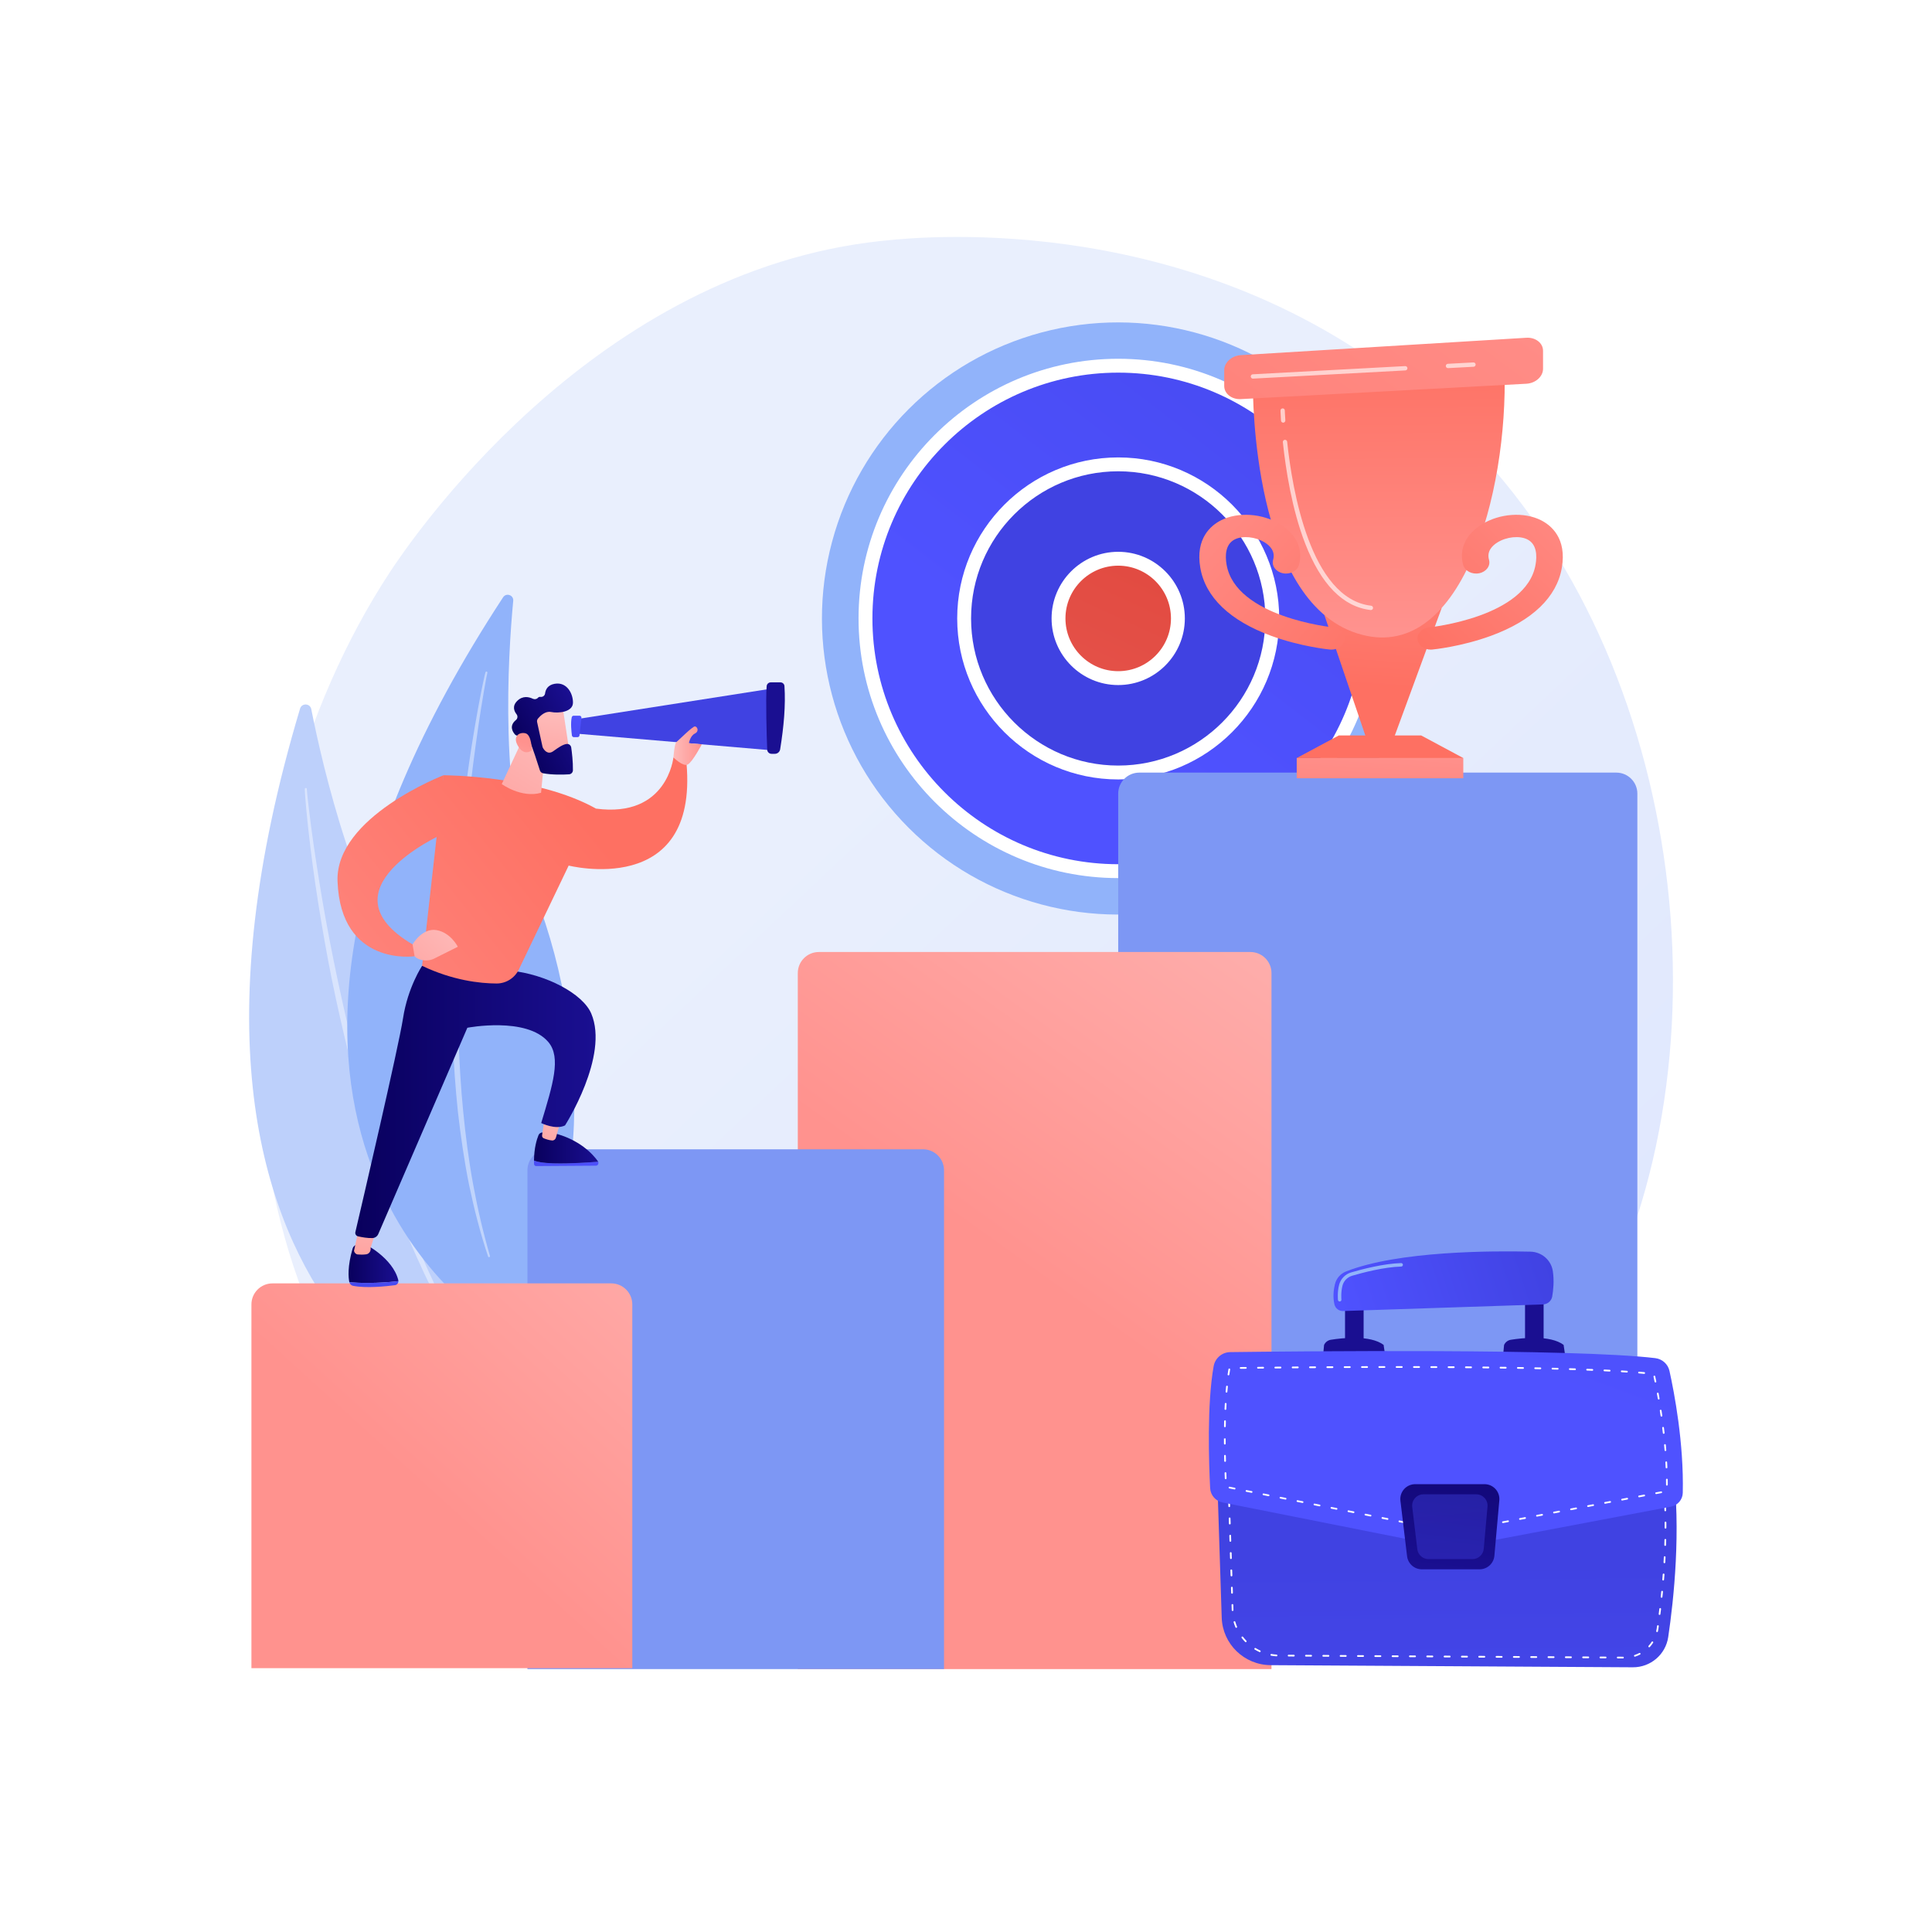 <?xml version="1.0" encoding="utf-8"?>
<!-- Generator: Adobe Illustrator 27.5.0, SVG Export Plug-In . SVG Version: 6.00 Build 0)  -->
<svg version="1.1" xmlns="http://www.w3.org/2000/svg" xmlns:xlink="http://www.w3.org/1999/xlink" x="0px" y="0px"
	 viewBox="0 0 3710 3710" style="enable-background:new 0 0 3710 3710;" xml:space="preserve">
<g id="Background">
	<g>
		<g>
			<rect style="fill:#FFFFFF;" width="3710" height="3710"/>
		</g>
	</g>
</g>
<g id="Illustration">
	<g>
		<linearGradient id="SVGID_1_" gradientUnits="userSpaceOnUse" x1="3460.907" y1="3595.385" x2="1544.9" y2="1555.765">
			<stop  offset="0" style="stop-color:#DAE3FE"/>
			<stop  offset="1" style="stop-color:#E9EFFD"/>
		</linearGradient>
		<path style="fill:url(#SVGID_1_);" d="M2885.628,2777.098c-70.731,72.907-134.019,115.765-182.474,148.119
			c-472.575,315.542-1012.78,224.596-1179.798,193.51c-269.463-50.153-496.927-85.533-692.359-262.098
			c-444.081-401.21-422.482-1238.163-83.15-1756.619c40.235-61.474,379.053-563.708,920.427-634.477
			c13.241-1.731,23.121-2.717,31.774-3.633c83.749-8.867,602.727-55.666,1025.902,298.87
			c60.576,50.75,158.059,142.29,248.458,281.904C3304.947,1553.164,3305.994,2343.801,2885.628,2777.098z"/>
		<g>
			<g>
				<path style="fill:#BDD0FB;" d="M576.225,1360.72c3.307-11.045,19.258-10.313,21.49,0.998
					c21.586,109.352,87.172,394.319,210.181,552.489c200.287,257.537,315.432,659.176,159.089,850.183
					C966.985,2764.39,215.911,2564.113,576.225,1360.72z"/>
				<path style="opacity:0.43;fill:#FFFFFF;" d="M585.309,1515.041c-0.004,3.518,0.271,6.422,0.432,9.557l0.672,9.234l1.547,18.433
					c1.115,12.277,2.418,24.534,3.722,36.79c2.695,24.502,5.695,48.968,8.919,73.407c6.539,48.866,14.4,97.548,22.991,146.101
					c8.524,48.57,18.406,96.902,29.308,145.004c10.944,48.09,22.573,96.045,35.773,143.591
					c26.209,95.126,57.617,188.917,95.526,280.112c19.43,45.388,40.057,90.293,63.245,133.905
					c23.492,43.429,48.844,85.882,77.177,126.295c0.616,0.879,1.828,1.092,2.707,0.475c0.857-0.601,1.081-1.768,0.52-2.641
					l-0.015-0.022c-26.645-41.332-51.021-84.021-73.251-127.815c-22.355-43.738-42.146-88.736-60.737-134.181
					c-18.571-45.469-35.307-91.678-50.99-138.232c-15.667-46.572-29.399-93.769-42.862-141.029
					c-26.53-94.663-47.992-190.705-66.799-287.241c-9.301-48.294-17.63-96.78-25.096-145.403
					c-3.772-24.306-7.321-48.648-10.568-73.031l-4.582-36.607l-2.103-18.319l-0.949-9.161c-0.262-3.005-0.595-6.232-0.716-8.871
					l-0.02-0.436c-0.049-1.063-0.95-1.885-2.012-1.837C586.117,1513.167,585.313,1514.02,585.309,1515.041z"/>
			</g>
			<g>
				<path style="fill:#91B3FA;" d="M966.103,1146.947c6.045-9.226,20.474-4.204,19.436,6.778
					c-10.036,106.171-27.631,385.391,42.026,563.998c113.417,290.813,109.443,690.548-86.039,823.061
					C941.525,2540.784,307.388,2152.225,966.103,1146.947z"/>
				<path style="opacity:0.43;fill:#FFFFFF;" d="M932.302,1290.934c-0.967,3.232-1.506,5.967-2.216,8.886l-1.905,8.652
					l-3.615,17.325c-2.33,11.563-4.481,23.158-6.631,34.753c-4.217,23.204-8.146,46.459-11.861,69.75
					c-7.343,46.596-13.419,93.385-18.792,140.255c-5.441,46.867-9.566,93.886-12.692,140.974
					c-3.085,47.087-5.505,94.238-6.373,141.443c-1.918,94.388,1.307,188.972,11.199,282.948
					c5.444,46.925,12.117,93.734,21.491,140.055c9.708,46.236,21.385,92.083,36.359,136.87c0.332,0.992,1.405,1.527,2.396,1.195
					c0.967-0.323,1.5-1.351,1.219-2.321l-0.008-0.025c-13.143-45.176-23.842-90.973-32.27-137.199
					c-8.561-46.208-14.428-92.871-19.072-139.616c-4.621-46.762-7.362-93.701-9.041-140.67c-1.661-46.981-1.373-94.007-0.83-141.018
					c1.489-94.045,8.011-187.972,17.084-281.63c4.638-46.824,10.223-93.561,16.632-140.188c3.166-23.318,6.547-46.611,10.217-69.857
					l5.777-34.821l3.064-17.374l1.626-8.66c0.578-2.827,1.153-5.88,1.759-8.325l0.103-0.413c0.249-1.006-0.364-2.024-1.37-2.273
					C933.576,1289.408,932.589,1289.982,932.302,1290.934z"/>
			</g>
		</g>
		<g>
			<g>
				
					<ellipse transform="matrix(0.707 -0.707 0.707 0.707 -210.808 1866.186)" style="fill:#91B3FA;" cx="2147.282" cy="1187.561" rx="568.63" ry="568.63"/>
				<g>
					
						<linearGradient id="SVGID_00000155841252158198350080000005950791020345845635_" gradientUnits="userSpaceOnUse" x1="2036.873" y1="1330.978" x2="3004.852" y2="73.607">
						<stop  offset="0" style="stop-color:#4F52FF"/>
						<stop  offset="1" style="stop-color:#4042E2"/>
					</linearGradient>
					
						<circle style="fill:url(#SVGID_00000155841252158198350080000005950791020345845635_);" cx="2147.282" cy="1187.561" r="485.304"/>
					<path style="fill:#FFFFFF;" d="M2147.282,1686.186c-274.943,0-498.626-223.681-498.626-498.624
						s223.683-498.626,498.626-498.626s498.626,223.684,498.626,498.626S2422.226,1686.186,2147.282,1686.186z M2147.282,715.579
						c-260.253,0-471.983,211.73-471.983,471.983c0,260.251,211.731,471.981,471.983,471.981s471.983-211.73,471.983-471.981
						C2619.266,927.308,2407.535,715.579,2147.282,715.579z"/>
				</g>
				<g>
					
						<linearGradient id="SVGID_00000031904315966468252870000017123370358260463011_" gradientUnits="userSpaceOnUse" x1="2843.072" y1="-498.846" x2="2200.045" y2="1059.677">
						<stop  offset="0" style="stop-color:#4F52FF"/>
						<stop  offset="0.068" style="stop-color:#4B4DF6"/>
						<stop  offset="0.216" style="stop-color:#4447EB"/>
						<stop  offset="0.423" style="stop-color:#4143E4"/>
						<stop  offset="1" style="stop-color:#4042E2"/>
					</linearGradient>
					
						<circle style="fill:url(#SVGID_00000031904315966468252870000017123370358260463011_);" cx="2147.282" cy="1187.561" r="295.865"/>
					<path style="fill:#FFFFFF;" d="M2147.282,1496.747c-170.486,0-309.186-138.699-309.186-309.185s138.7-309.187,309.186-309.187
						s309.186,138.701,309.186,309.187S2317.768,1496.747,2147.282,1496.747z M2147.282,905.018
						c-155.795,0-282.543,126.749-282.543,282.544s126.748,282.542,282.543,282.542s282.543-126.747,282.543-282.542
						S2303.077,905.018,2147.282,905.018z"/>
				</g>
				<g>
					
						<linearGradient id="SVGID_00000129914151980968954090000018184916085898115471_" gradientUnits="userSpaceOnUse" x1="2250.74" y1="965.459" x2="1854.751" y2="1815.562">
						<stop  offset="0" style="stop-color:#E1473D"/>
						<stop  offset="1" style="stop-color:#E9605A"/>
					</linearGradient>
					
						<circle style="fill:url(#SVGID_00000129914151980968954090000018184916085898115471_);" cx="2147.282" cy="1187.561" r="114.627"/>
					<path style="fill:#FFFFFF;" d="M2147.282,1315.508c-70.551,0-127.948-57.396-127.948-127.946
						c0-70.552,57.397-127.948,127.948-127.948c70.551,0,127.947,57.396,127.947,127.948
						C2275.23,1258.112,2217.833,1315.508,2147.282,1315.508z M2147.282,1086.256c-55.86,0-101.306,45.445-101.306,101.306
						c0,55.859,45.446,101.303,101.306,101.303s101.304-45.444,101.304-101.303
						C2248.587,1131.701,2203.143,1086.256,2147.282,1086.256z"/>
				</g>
			</g>
		</g>
		<path style="fill:#7D97F4;" d="M3144.218,3186.505h-996.936V1524.056c0-22.326,18.099-40.424,40.424-40.424h916.087
			c22.326,0,40.424,18.099,40.424,40.424V3186.505z"/>
		<g>
			
				<linearGradient id="SVGID_00000181087401184244931710000002565408835931632823_" gradientUnits="userSpaceOnUse" x1="2679.257" y1="829.966" x2="2645.993" y2="1318.944">
				<stop  offset="0" style="stop-color:#FF928E"/>
				<stop  offset="1" style="stop-color:#FE7062"/>
			</linearGradient>
			<polygon style="fill:url(#SVGID_00000181087401184244931710000002565408835931632823_);" points="2675.813,1419.48 
				2624.236,1419.48 2543.157,1180.981 2768.531,1167.294 			"/>
			
				<linearGradient id="SVGID_00000104698425731027435290000003349526282579675530_" gradientUnits="userSpaceOnUse" x1="2650.58" y1="1211.517" x2="2647.254" y2="662.665">
				<stop  offset="0" style="stop-color:#FF928E"/>
				<stop  offset="1" style="stop-color:#FE7062"/>
			</linearGradient>
			<path style="fill:url(#SVGID_00000104698425731027435290000003349526282579675530_);" d="M2405.971,737.874
				c-0.255,20.13-0.255,414.261,199.822,478.264c200.076,64.005,290.448-269.472,283.277-506.97L2405.971,737.874z"/>
			
				<linearGradient id="SVGID_00000081627548704807084410000000739544428845247639_" gradientUnits="userSpaceOnUse" x1="2653.076" y1="1425.108" x2="2634.106" y2="1735.758">
				<stop  offset="0" style="stop-color:#FF928E"/>
				<stop  offset="1" style="stop-color:#FE7062"/>
			</linearGradient>
			
				<rect x="2490.091" y="1455.662" style="fill:url(#SVGID_00000081627548704807084410000000739544428845247639_);" width="319.867" height="38.835"/>
			
				<linearGradient id="SVGID_00000119828031675939636110000017107592904945749178_" gradientUnits="userSpaceOnUse" x1="2672.069" y1="1032.407" x2="2655.437" y2="1351.741">
				<stop  offset="0" style="stop-color:#FF928E"/>
				<stop  offset="1" style="stop-color:#FE7062"/>
			</linearGradient>
			<polygon style="fill:url(#SVGID_00000119828031675939636110000017107592904945749178_);" points="2809.958,1455.662 
				2490.091,1455.662 2571.044,1412.232 2729.005,1412.232 			"/>
			
				<linearGradient id="SVGID_00000001654471840664788910000017579596092787178402_" gradientUnits="userSpaceOnUse" x1="2989.041" y1="267.363" x2="1884.096" y2="1738.59">
				<stop  offset="0" style="stop-color:#FF928E"/>
				<stop  offset="1" style="stop-color:#FE7062"/>
			</linearGradient>
			<path style="fill:url(#SVGID_00000001654471840664788910000017579596092787178402_);" d="M2382.785,681.951
				c-17.563,1.068-31.93,14.071-31.93,28.894v30.315c0,14.822,14.376,26.176,31.948,25.232l548.337-29.503
				c17.572-0.945,31.949-13.846,31.949-28.669v-34.625c0-14.823-14.369-26.076-31.931-25.008L2382.785,681.951z"/>
			
				<linearGradient id="SVGID_00000046305542675337728270000009483869297427494303_" gradientUnits="userSpaceOnUse" x1="3101.011" y1="881.282" x2="2718.477" y2="1270.468">
				<stop  offset="0" style="stop-color:#FF928E"/>
				<stop  offset="1" style="stop-color:#FE7062"/>
			</linearGradient>
			<path style="fill:url(#SVGID_00000046305542675337728270000009483869297427494303_);" d="M2747.478,1247.464
				c-12.78,0-23.804-8.075-25.289-19.021c-1.597-11.768,8.438-22.401,22.414-23.751c2.662-0.267,186.668-19.696,204.114-120.41
				c2.942-16.98,2.616-39.164-15.644-48.42c-15.071-7.644-39.745-5.214-57.388,5.649c-10.03,6.176-21.007,16.994-16.339,33.46
				c3.268,11.526-5.181,23.099-18.874,25.851c-13.687,2.749-27.438-4.363-30.706-15.889c-8.464-29.852,4.929-59.032,35.826-78.056
				c34.325-21.14,81.113-24.333,113.78-7.774c19.093,9.679,49.652,34.422,39.786,91.372
				c-9.755,56.311-56.776,101.42-135.979,130.449c-56.874,20.846-110.517,26.184-112.772,26.401
				C2749.422,1247.418,2748.445,1247.464,2747.478,1247.464z"/>
			
				<linearGradient id="SVGID_00000159461495635689160770000003035948991338017939_" gradientUnits="userSpaceOnUse" x1="2214.336" y1="915.208" x2="2660.072" y2="1317.701">
				<stop  offset="0" style="stop-color:#FF928E"/>
				<stop  offset="1" style="stop-color:#FE7062"/>
			</linearGradient>
			<path style="fill:url(#SVGID_00000159461495635689160770000003035948991338017939_);" d="M2556.632,1247.464
				c12.779,0,23.804-8.075,25.29-19.021c1.596-11.768-8.438-22.401-22.414-23.751c-2.662-0.267-186.669-19.696-204.115-120.41
				c-2.942-16.98-2.615-39.164,15.644-48.42c15.072-7.644,39.746-5.214,57.389,5.649c10.03,6.176,21.006,16.994,16.339,33.46
				c-3.268,11.526,5.181,23.099,18.873,25.851c13.687,2.749,27.438-4.363,30.706-15.889c8.464-29.852-4.928-59.032-35.825-78.056
				c-34.325-21.14-81.114-24.333-113.78-7.774c-19.094,9.679-49.652,34.422-39.786,91.372
				c9.754,56.311,56.776,101.42,135.979,130.449c56.874,20.846,110.517,26.184,112.773,26.401
				C2554.689,1247.418,2555.665,1247.464,2556.632,1247.464z"/>
			<path style="opacity:0.63;fill:#FFFFFF;" d="M2780.537,706.916c-2.197,0-4.037-1.721-4.157-3.943
				c-0.124-2.297,1.64-4.261,3.937-4.385l48.969-2.633c2.305-0.09,4.261,1.638,4.385,3.937c0.124,2.297-1.64,4.261-3.937,4.385
				l-48.969,2.633C2780.689,706.914,2780.612,706.916,2780.537,706.916z"/>
			<path style="opacity:0.63;fill:#FFFFFF;" d="M2405.95,727.07c-2.198,0-4.037-1.721-4.157-3.943
				c-0.124-2.297,1.64-4.261,3.937-4.385l292.549-15.739c2.287-0.134,4.26,1.64,4.385,3.937c0.124,2.297-1.64,4.261-3.937,4.385
				l-292.549,15.739C2406.102,727.068,2406.025,727.07,2405.95,727.07z"/>
			<path style="opacity:0.63;fill:#FFFFFF;" d="M2632.476,1171.46c-0.16,0-0.321-0.008-0.482-0.026
				c-52.975-6.094-95.325-49.232-125.872-128.216c-25.225-65.223-37.131-141.552-42.675-194.098c-0.24-2.289,1.418-4.34,3.708-4.582
				c2.293-0.218,4.34,1.418,4.582,3.707c9.519,90.204,44.281,301.459,161.209,314.907c2.287,0.265,3.927,2.33,3.665,4.617
				C2636.364,1169.894,2634.563,1171.46,2632.476,1171.46z"/>
			<path style="opacity:0.63;fill:#FFFFFF;" d="M2464.053,811.636c-2.179,0-4.01-1.693-4.155-3.897
				c-0.781-12.027-0.991-18.946-0.999-19.235c-0.069-2.302,1.742-4.22,4.041-4.289c2.466-0.153,4.222,1.742,4.289,4.041
				c0.002,0.069,0.216,7.079,0.987,18.942c0.149,2.297-1.593,4.279-3.888,4.43C2464.236,811.634,2464.144,811.636,2464.053,811.636z
				"/>
		</g>
		
			<linearGradient id="SVGID_00000031918231884601497190000012033654368114991245_" gradientUnits="userSpaceOnUse" x1="2692.13" y1="1545.078" x2="2023.31" y2="2479.382">
			<stop  offset="0" style="stop-color:#FEBBBA"/>
			<stop  offset="1" style="stop-color:#FF928E"/>
		</linearGradient>
		<path style="fill:url(#SVGID_00000031918231884601497190000012033654368114991245_);" d="M2441.614,3205.178h-909.616v-1336.62
			c0-22.326,18.099-40.424,40.424-40.424h828.768c22.326,0,40.424,18.099,40.424,40.424V3205.178z"/>
		<path style="fill:#7D97F4;" d="M1812.821,3205.178h-800.013V2247.38c0-22.326,18.099-40.424,40.424-40.424h719.164
			c22.326,0,40.424,18.099,40.424,40.424V3205.178z"/>
		
			<linearGradient id="SVGID_00000089567251094910739220000015251200864752983994_" gradientUnits="userSpaceOnUse" x1="1534.475" y1="2090.269" x2="823.967" y2="2873.382">
			<stop  offset="0" style="stop-color:#FEBBBA"/>
			<stop  offset="1" style="stop-color:#FF928E"/>
		</linearGradient>
		<path style="fill:url(#SVGID_00000089567251094910739220000015251200864752983994_);" d="M1214.204,3203.392H482.802v-698.501
			c0-22.326,18.099-40.424,40.424-40.424h650.553c22.326,0,40.424,18.099,40.424,40.424V3203.392z"/>
		<g>
			<g>
				
					<linearGradient id="SVGID_00000055684253621226487960000004232799452293325235_" gradientUnits="userSpaceOnUse" x1="6778.232" y1="2426.156" x2="6873.913" y2="2426.156" gradientTransform="matrix(1 0 0 1 -6108.89 0)">
					<stop  offset="0" style="stop-color:#09005D"/>
					<stop  offset="1" style="stop-color:#1A0F91"/>
				</linearGradient>
				<path style="fill:url(#SVGID_00000055684253621226487960000004232799452293325235_);" d="M765.022,2460.225
					c0.011-0.713-0.036-1.434-0.219-2.162c-10.776-42.724-64.264-69.336-64.264-69.336l-13.698,1.073
					c-4.595,0.36-8.486,3.567-9.774,7.992c-9.971,34.246-8.118,55.204-6.23,64.422c0.023,0.021,0.036,0.032,0.06,0.053
					C688.379,2463.832,724.367,2464.852,765.022,2460.225z"/>
				
					<linearGradient id="SVGID_00000112613043187199820290000013999560553777713582_" gradientUnits="userSpaceOnUse" x1="7017.765" y1="2313.28" x2="6669.673" y2="2586.602" gradientTransform="matrix(1 0 0 1 -6108.89 0)">
					<stop  offset="0" style="stop-color:#4F52FF"/>
					<stop  offset="1" style="stop-color:#4042E2"/>
				</linearGradient>
				<path style="fill:url(#SVGID_00000112613043187199820290000013999560553777713582_);" d="M670.899,2462.269
					c0.944,3.436,3.48,6.11,6.726,6.793c24.871,5.231,64.401,1.021,80.998-1.149c3.661-0.479,6.338-3.865,6.398-7.688
					C724.37,2464.852,688.383,2463.832,670.899,2462.269z"/>
			</g>
			
				<linearGradient id="SVGID_00000131334496243790928590000011920064219525396138_" gradientUnits="userSpaceOnUse" x1="6820.65" y1="2298.822" x2="6798.164" y2="2495.073" gradientTransform="matrix(1 0 0 1 -6108.89 0)">
				<stop  offset="0" style="stop-color:#FEBBBA"/>
				<stop  offset="1" style="stop-color:#FF928E"/>
			</linearGradient>
			<path style="fill:url(#SVGID_00000131334496243790928590000011920064219525396138_);" d="M690.81,2350.972l-11.012,51.057
				c0.777,3.741,3.652,6.543,7.134,6.87c4.262,0.4,10.33,0.634,16.432-0.262c5.471-0.804,9.282-6.364,8.311-12.331l14.246-45.334
				H690.81z"/>
			
				<linearGradient id="SVGID_00000122703925509156586690000015763041525966163077_" gradientUnits="userSpaceOnUse" x1="7273.568" y1="2171.509" x2="6962.26" y2="2415.949" gradientTransform="matrix(1 0 0 1 -6108.89 0)">
				<stop  offset="0" style="stop-color:#4F52FF"/>
				<stop  offset="1" style="stop-color:#4042E2"/>
			</linearGradient>
			<path style="fill:url(#SVGID_00000122703925509156586690000015763041525966163077_);" d="M1062.816,2233.937
				c-20.935-0.586-31.762-3.052-37.36-5.34c-0.013,2.082-0.001,4.2,0.067,6.395c0.072,2.344,1.809,4.217,3.944,4.203l114.944-0.742
				c3.668-0.024,5.812-4.279,4.222-7.642C1133.562,2232.057,1095.178,2234.843,1062.816,2233.937z"/>
			
				<linearGradient id="SVGID_00000115504297276696636290000016289664140604626605_" gradientUnits="userSpaceOnUse" x1="7134.346" y1="2204.387" x2="7257.592" y2="2204.387" gradientTransform="matrix(1 0 0 1 -6108.89 0)">
				<stop  offset="0" style="stop-color:#09005D"/>
				<stop  offset="1" style="stop-color:#1A0F91"/>
			</linearGradient>
			<path style="fill:url(#SVGID_00000115504297276696636290000016289664140604626605_);" d="M1148.644,2230.811
				c0.034-0.075,0.024-0.053,0.058-0.128c-9.769-13.919-35.626-42.95-87.618-55.417l-19.095-0.603
				c-3.456-0.109-6.58,1.949-7.889,5.149c-3.233,7.903-8.501,24.474-8.644,48.785c5.598,2.288,16.426,4.754,37.36,5.34
				C1095.185,2234.843,1133.579,2232.056,1148.644,2230.811z"/>
			
				<linearGradient id="SVGID_00000063615507096216151270000012858849896381837218_" gradientUnits="userSpaceOnUse" x1="8065.52" y1="2000.394" x2="8049.175" y2="2143.043" gradientTransform="matrix(0.963 0.27 -0.27 0.963 -6155.21 -1974.761)">
				<stop  offset="0" style="stop-color:#FEBBBA"/>
				<stop  offset="1" style="stop-color:#FF928E"/>
			</linearGradient>
			<path style="fill:url(#SVGID_00000063615507096216151270000012858849896381837218_);" d="M1047.133,2139.721
				c-0.231,1.832-4.492,29.474-6.145,40.191c-0.393,2.547,0.856,4.953,3.031,5.853c3.884,1.606,10.264,3.866,16.279,4.295
				c3.245,0.231,6.294-2.094,7.255-5.522l11.766-41.967L1047.133,2139.721z"/>
			
				<linearGradient id="SVGID_00000151521018268460959020000009841884797158561937_" gradientUnits="userSpaceOnUse" x1="682.23" y1="2116.09" x2="1143.737" y2="2116.09">
				<stop  offset="0" style="stop-color:#09005D"/>
				<stop  offset="1" style="stop-color:#1A0F91"/>
			</linearGradient>
			<path style="fill:url(#SVGID_00000151521018268460959020000009841884797158561937_);" d="M810.546,1854.662
				c0,0-27.446,41.169-36.594,100.634c-8.417,54.71-80.124,361.882-91.541,410.668c-0.868,3.711,1.474,7.359,5.192,8.198
				c7.034,1.587,18.32,3.684,27.574,3.312c4.92-0.198,9.272-3.229,11.224-7.75l171.057-396.131c0,0,113.758-21.915,155.526,27.446
				c25.06,29.617,8.577,81.766-13.723,155.526c0,0,27.446,13.723,45.743,4.574c0,0,85.282-133.288,50.317-214.992
				c-16.185-37.82-86.051-75.1-155.526-82.337L810.546,1854.662z"/>
			
				<linearGradient id="SVGID_00000025429263750343252520000001470634770510236333_" gradientUnits="userSpaceOnUse" x1="376.891" y1="2118.91" x2="1095.463" y2="1540.06">
				<stop  offset="0" style="stop-color:#FF928E"/>
				<stop  offset="1" style="stop-color:#FE7062"/>
			</linearGradient>
			<path style="fill:url(#SVGID_00000025429263750343252520000001470634770510236333_);" d="M810.546,1854.662l41.169-365.943
				c0,0,178.397,0,292.755,64.04l-148.03,308.749c-7.94,16.562-24.659,27.187-43.026,27.101
				C922.035,1888.462,869.768,1882.862,810.546,1854.662z"/>
			
				<linearGradient id="SVGID_00000016037626936727106120000004158845745825240968_" gradientUnits="userSpaceOnUse" x1="446.486" y1="2205.3" x2="1165.056" y2="1626.452">
				<stop  offset="0" style="stop-color:#FF928E"/>
				<stop  offset="1" style="stop-color:#FE7062"/>
			</linearGradient>
			<path style="fill:url(#SVGID_00000016037626936727106120000004158845745825240968_);" d="M1293.134,1454.411
				c0,0-11.436,116.644-148.664,98.347c0,0-52.674,58.1-53.783,109.1c0,0,250.477,64.724,227.606-196.011L1293.134,1454.411z"/>
			
				<linearGradient id="SVGID_00000007386047435721232460000000414585119912965511_" gradientUnits="userSpaceOnUse" x1="876.705" y1="1772.436" x2="691.446" y2="1962.269">
				<stop  offset="0" style="stop-color:#FEBBBA"/>
				<stop  offset="1" style="stop-color:#FF928E"/>
			</linearGradient>
			<path style="fill:url(#SVGID_00000007386047435721232460000000414585119912965511_);" d="M792.249,1813.493
				c0,0,18.297-32.02,45.743-27.446c27.446,4.574,41.169,32.02,41.169,32.02s-27.446,13.723-45.743,22.871
				C815.12,1850.088,783.1,1840.939,792.249,1813.493z"/>
			
				<linearGradient id="SVGID_00000169533321174510064220000012458604740881396652_" gradientUnits="userSpaceOnUse" x1="322.666" y1="2051.593" x2="1041.238" y2="1472.743">
				<stop  offset="0" style="stop-color:#FF928E"/>
				<stop  offset="1" style="stop-color:#FE7062"/>
			</linearGradient>
			<path style="fill:url(#SVGID_00000169533321174510064220000012458604740881396652_);" d="M847.14,1603.076
				c0,0-233.289,105.209-54.891,210.417l3.866,22.82c0,0-141.859,20.587-147.956-144.038
				c-4.574-123.506,203.556-203.556,203.556-203.556L847.14,1603.076z"/>
			
				<linearGradient id="SVGID_00000181067348305728950860000009773397663129541289_" gradientUnits="userSpaceOnUse" x1="8076.922" y1="1236.763" x2="7995.906" y2="1586.869" gradientTransform="matrix(0.943 0.333 -0.333 0.943 -6136.523 -2456.127)">
				<stop  offset="0" style="stop-color:#FEBBBA"/>
				<stop  offset="1" style="stop-color:#FF928E"/>
			</linearGradient>
			<path style="fill:url(#SVGID_00000181067348305728950860000009773397663129541289_);" d="M997.117,1433.796l-33.613,71.877
				c0,0,37.424,27.425,75.488,16.702l9.816-102.048L997.117,1433.796z"/>
			<g>
				
					<linearGradient id="SVGID_00000000918342109937343760000012009836380939884203_" gradientUnits="userSpaceOnUse" x1="4649.532" y1="4793.995" x2="4538.146" y2="4941.349" gradientTransform="matrix(0.882 -0.471 0.471 0.882 -5298.888 -670.054)">
					<stop  offset="0" style="stop-color:#FEBBBA"/>
					<stop  offset="1" style="stop-color:#FF928E"/>
				</linearGradient>
				<path style="fill:url(#SVGID_00000000918342109937343760000012009836380939884203_);" d="M1079.919,1355.576
					c0.692,1.295,14.833,97.346,14.833,97.346l-55.015,6.908l-26.928-89.045C1012.808,1370.785,1068.332,1333.894,1079.919,1355.576
					z"/>
				
					<linearGradient id="SVGID_00000054978464391721436110000004931455572225756575_" gradientUnits="userSpaceOnUse" x1="4564.465" y1="4829.382" x2="4697.519" y2="4829.382" gradientTransform="matrix(0.882 -0.471 0.471 0.882 -5298.888 -670.054)">
					<stop  offset="0" style="stop-color:#09005D"/>
					<stop  offset="1" style="stop-color:#1A0F91"/>
				</linearGradient>
				<path style="fill:url(#SVGID_00000054978464391721436110000004931455572225756575_);" d="M1033.077,1379.825
					c-1.58,1.9-2.193,4.407-1.665,6.82l10.353,47.292c0.157,0.718,0.402,1.402,0.751,2.047c1.929,3.561,8.98,14.405,19.9,6.552
					c9.306-6.694,17.952-12.717,25.434-13.882c4.369-0.68,8.426,2.404,9.053,6.782c1.294,9.017,3.536,27.264,3.25,43.755
					c-0.071,4.133-3.349,7.493-7.475,7.742c-10.89,0.655-32.192,1.298-49.779-2.042c-2.889-0.548-5.23-2.633-6.115-5.438
					c-3.894-12.34-14.951-46.883-19.573-56.153c-4.294-8.613-17.037-10.202-22.931-10.468c-2.237-0.101-4.315-1.114-5.763-2.821
					c-4.347-5.12-11.107-16.502,2.259-27.417c3.324-2.714,3.764-7.671,1.12-11.049c-4.739-6.054-8.813-15.795,1.579-25.847
					c10.52-10.176,22.269-7.451,29.698-3.895c3.287,1.574,7.373,0.948,9.764-1.803c1.063-1.224,2.627-2.045,4.928-1.756
					c4.339,0.544,8.255-2.273,8.827-6.607c0.981-7.433,5.061-16.145,18.255-18.516c24.198-4.35,35.924,19.965,35.272,36.938
					c-0.652,16.973-27.157,20.198-42.13,17.183C1047.091,1365.026,1037.43,1374.591,1033.077,1379.825z"/>
				
					<linearGradient id="SVGID_00000114788587329279094650000017800845690827194541_" gradientUnits="userSpaceOnUse" x1="4486.394" y1="4910.688" x2="4575.735" y2="4819.025" gradientTransform="matrix(0.882 -0.471 0.471 0.882 -5298.888 -670.054)">
					<stop  offset="0" style="stop-color:#FEBBBA"/>
					<stop  offset="1" style="stop-color:#FF928E"/>
				</linearGradient>
				<path style="fill:url(#SVGID_00000114788587329279094650000017800845690827194541_);" d="M1021.21,1440.733
					c0,0-0.133-29.624-12.083-32.562c-11.95-2.939-24.996,5.559-14.976,23.425C1006.615,1453.819,1021.21,1440.733,1021.21,1440.733
					z"/>
			</g>
			
				<linearGradient id="SVGID_00000176017779609917563890000017223651185696185489_" gradientUnits="userSpaceOnUse" x1="1520.986" y1="1032.928" x2="1423.412" y2="1194.812">
				<stop  offset="0" style="stop-color:#4F52FF"/>
				<stop  offset="1" style="stop-color:#4042E2"/>
			</linearGradient>
			<polygon style="fill:url(#SVGID_00000176017779609917563890000017223651185696185489_);" points="1105.588,1381.223 
				1485.254,1321.757 1480.68,1440.688 1105.588,1408.668 			"/>
			
				<linearGradient id="SVGID_00000114044592474980197870000012302801174614134438_" gradientUnits="userSpaceOnUse" x1="1799.295" y1="1094.327" x2="1637.411" y2="1240.688">
				<stop  offset="0" style="stop-color:#09005D"/>
				<stop  offset="1" style="stop-color:#1A0F91"/>
			</linearGradient>
			<path style="fill:url(#SVGID_00000114044592474980197870000012302801174614134438_);" d="M1472.214,1317.577
				c-2.01,23.546-0.033,97.665,1.069,122.09c0.199,4.421,3.837,7.883,8.263,7.883h6.431c5.025,0,9.343-3.651,10.146-8.612
				c7.088-43.752,10.698-84.889,8.27-121.486c-0.268-4.032-3.679-7.131-7.72-7.131h-18.522
				C1476.016,1310.321,1472.565,1313.455,1472.214,1317.577z"/>
			
				<linearGradient id="SVGID_00000179604244260211504000000009289869884271130036_" gradientUnits="userSpaceOnUse" x1="1122.527" y1="1369.603" x2="1031.041" y2="1504.544">
				<stop  offset="0" style="stop-color:#4F52FF"/>
				<stop  offset="1" style="stop-color:#4042E2"/>
			</linearGradient>
			<path style="fill:url(#SVGID_00000179604244260211504000000009289869884271130036_);" d="M1112.824,1374.361h-11.216
				c-1.791,0-3.314,1.253-3.698,3.003c-2.44,11.112-0.614,27.89,0.336,34.904c0.253,1.869,1.84,3.262,3.726,3.262h7.113
				c1.915,0,3.524-1.44,3.735-3.343l3.739-33.652C1116.807,1376.309,1115.064,1374.361,1112.824,1374.361z"/>
			
				<linearGradient id="SVGID_00000163755536758777739680000009514616571695208871_" gradientUnits="userSpaceOnUse" x1="1293.134" y1="1431.907" x2="1347.702" y2="1431.907">
				<stop  offset="0" style="stop-color:#FEBBBA"/>
				<stop  offset="1" style="stop-color:#FF928E"/>
			</linearGradient>
			<path style="fill:url(#SVGID_00000163755536758777739680000009514616571695208871_);" d="M1293.134,1454.411
				c0,0,2.075-26.487,5.612-29.254c3.537-2.766,30.983-30.212,35.557-30.212c4.574,0,9.149,9.149,0,13.723
				c-9.148,4.574-11.425,18.549-11.425,18.549l24.824,2.119c0,0-17.974,34.223-27.122,38.797
				C1311.431,1472.708,1293.134,1454.411,1293.134,1454.411z"/>
		</g>
		<g>
			
				<linearGradient id="SVGID_00000013886820011376656100000006509058993486470844_" gradientUnits="userSpaceOnUse" x1="2791.032" y1="4062.107" x2="2779.54" y2="3001.008">
				<stop  offset="0" style="stop-color:#4F52FF"/>
				<stop  offset="1" style="stop-color:#4042E2"/>
			</linearGradient>
			<path style="fill:url(#SVGID_00000013886820011376656100000006509058993486470844_);" d="M2336.712,2815.969l9.337,290.383
				c1.628,50.635,43.182,90.93,94.08,91.23l695.371,4.098c34.018,0.201,62.998-24.517,67.965-58.014
				c10.873-73.332,24.728-204.542,9.127-327.698H2336.712z"/>
			<path style="fill:#FFFFFF;" d="M3116.517,3184.692c-0.003,0-0.007,0-0.01,0l-9.976-0.059c-0.919-0.007-1.66-0.754-1.654-1.673
				c0.006-0.919,0.601-1.673,1.673-1.654l9.976,0.059c0.919,0.006,1.66,0.753,1.653,1.673
				C3118.173,3183.955,3117.429,3184.692,3116.517,3184.692z M3083.256,3184.497c-0.003,0-0.006,0-0.01,0l-9.979-0.062
				c-0.919-0.007-1.66-0.754-1.654-1.673c0.007-0.916,0.75-1.653,1.663-1.653c0.003,0,0.006,0,0.01,0l9.979,0.062
				c0.919,0.007,1.66,0.754,1.654,1.673C3084.913,3183.76,3084.169,3184.497,3083.256,3184.497z M3049.992,3184.299
				c-0.003,0-0.007,0-0.01,0l-9.979-0.059c-0.919-0.006-1.66-0.754-1.654-1.673c0.007-0.916,0.75-1.654,1.663-1.654
				c0.003,0,0.006,0,0.01,0l9.979,0.059c0.919,0.006,1.66,0.754,1.654,1.673C3051.649,3183.562,3050.905,3184.299,3049.992,3184.299
				z M3016.728,3184.104c-0.003,0-0.007,0-0.01,0l-9.979-0.058c-0.919-0.007-1.66-0.754-1.653-1.673
				c0.006-0.916,0.75-1.653,1.663-1.653c0.003,0,0.007,0,0.01,0l9.979,0.058c0.919,0.007,1.66,0.754,1.653,1.673
				C3018.385,3183.367,3017.641,3184.104,3016.728,3184.104z M2983.464,3183.909c-0.003,0-0.006,0-0.01,0l-9.979-0.058
				c-0.919-0.007-1.66-0.754-1.654-1.673c0.007-0.919,0.828-1.806,1.673-1.653l9.979,0.058c0.919,0.007,1.66,0.754,1.654,1.673
				C2985.121,3183.172,2984.377,3183.909,2983.464,3183.909z M2950.2,3183.711c-0.003,0-0.006,0-0.01,0l-9.979-0.058
				c-0.919-0.007-1.66-0.754-1.654-1.673c0.007-0.916,0.75-1.654,1.663-1.654c0.003,0,0.006,0,0.01,0l9.979,0.059
				c0.919,0.006,1.66,0.753,1.654,1.673C2951.857,3182.974,2951.113,3183.711,2950.2,3183.711z M2916.94,3183.516
				c-0.003,0-0.007,0-0.01,0l-9.979-0.058c-0.919-0.007-1.66-0.754-1.653-1.673c0.007-0.916,0.75-1.653,1.663-1.653
				c0.003,0,0.007,0,0.01,0l9.979,0.058c0.919,0.007,1.66,0.754,1.653,1.673C2918.597,3182.779,2917.853,3183.516,2916.94,3183.516z
				 M2883.676,3183.322c-0.003,0-0.006,0-0.01,0l-9.979-0.059c-0.919-0.006-1.66-0.753-1.654-1.673
				c0.007-0.916,0.75-1.654,1.663-1.654c0.003,0,0.006,0,0.01,0l9.979,0.059c0.919,0.007,1.66,0.754,1.654,1.673
				C2885.333,3182.584,2884.589,3183.322,2883.676,3183.322z M2850.412,3183.123c-0.003,0-0.006,0-0.01,0l-9.979-0.059
				c-0.919-0.006-1.66-0.753-1.653-1.673c0.006-0.916,0.75-1.654,1.663-1.654c0.003,0,0.006,0,0.01,0l9.979,0.059
				c0.919,0.007,1.66,0.754,1.653,1.673C2852.069,3182.386,2851.325,3183.123,2850.412,3183.123z M2817.148,3182.928
				c-0.003,0-0.007,0-0.01,0l-9.979-0.059c-0.919-0.007-1.66-0.754-1.653-1.673c0.006-0.916,0.75-1.654,1.663-1.654
				c0.003,0,0.007,0,0.01,0l9.979,0.059c0.919,0.006,1.66,0.754,1.653,1.673C2818.805,3182.191,2818.061,3182.928,2817.148,3182.928
				z M2783.885,3182.733c-0.003,0-0.007,0-0.01,0l-9.979-0.058c-0.919-0.007-1.66-0.754-1.653-1.673
				c0.006-0.923,0.708-1.546,1.673-1.654l9.979,0.058c0.919,0.007,1.66,0.754,1.653,1.673
				C2785.541,3181.996,2784.797,3182.733,2783.885,3182.733z M2750.621,3182.535c-0.003,0-0.007,0-0.01,0l-9.976-0.059
				c-0.919-0.006-1.66-0.754-1.654-1.673c0.007-0.916,0.75-1.654,1.663-1.654c0.003,0,0.006,0,0.01,0l9.976,0.059
				c0.919,0.007,1.66,0.754,1.653,1.673C2752.277,3181.798,2751.533,3182.535,2750.621,3182.535z M2717.36,3182.34
				c-0.003,0-0.007,0-0.01,0l-9.979-0.058c-0.919-0.007-1.66-0.754-1.653-1.673c0.006-0.916,0.75-1.653,1.663-1.653
				c0.003,0,0.007,0,0.01,0l9.979,0.058c0.919,0.007,1.66,0.754,1.653,1.673C2719.017,3181.603,2718.273,3182.34,2717.36,3182.34z
				 M2684.096,3182.146c-0.003,0-0.007,0-0.01,0l-9.979-0.058c-0.919-0.007-1.66-0.754-1.654-1.673
				c0.006-0.916,0.75-1.653,1.663-1.653c0.003,0,0.007,0,0.01,0l9.979,0.058c0.919,0.007,1.66,0.754,1.654,1.673
				C2685.753,3181.408,2685.009,3182.146,2684.096,3182.146z M2650.832,3181.948c-0.003,0-0.007,0-0.01,0l-9.979-0.059
				c-0.919-0.007-1.66-0.754-1.654-1.673c0.007-0.916,0.75-1.654,1.663-1.654c0.003,0,0.006,0,0.01,0l9.979,0.059
				c0.919,0.006,1.66,0.753,1.654,1.673C2652.489,3181.21,2651.745,3181.948,2650.832,3181.948z M2617.569,3181.752
				c-0.003,0-0.007,0-0.01,0l-9.979-0.058c-0.919-0.007-1.66-0.754-1.654-1.673c0.007-0.916,0.75-1.653,1.663-1.653
				c0.003,0,0.006,0,0.01,0l9.979,0.058c0.919,0.007,1.66,0.754,1.654,1.673C2619.225,3181.015,2618.481,3181.752,2617.569,3181.752
				z M2584.305,3181.558c-0.003,0-0.007,0-0.01,0l-9.979-0.059c-0.919-0.006-1.66-0.753-1.653-1.673
				c0.006-0.916,0.75-1.654,1.663-1.654c0.003,0,0.007,0,0.01,0l9.979,0.059c0.919,0.007,1.66,0.754,1.653,1.673
				C2585.961,3180.82,2585.217,3181.558,2584.305,3181.558z M2551.044,3181.359c-0.003,0-0.006,0-0.01,0l-9.979-0.059
				c-0.919-0.006-1.66-0.753-1.654-1.673c0.007-0.916,0.75-1.653,1.663-1.653c0.003,0,0.006,0,0.01,0l9.979,0.058
				c0.919,0.007,1.66,0.754,1.654,1.673C2552.701,3180.622,2551.957,3181.359,2551.044,3181.359z M3139.434,3181.311
				c-0.695,0-1.345-0.439-1.575-1.134c-0.292-0.871,0.176-1.813,1.046-2.105c3.057-1.027,6.065-2.303,8.943-3.797
				c0.822-0.419,1.816-0.104,2.245,0.711c0.422,0.815,0.104,1.819-0.711,2.245c-3.034,1.569-6.201,2.914-9.417,3.992
				C3139.788,3181.285,3139.61,3181.311,3139.434,3181.311z M2517.78,3181.165c-0.003,0-0.007,0-0.01,0l-9.979-0.059
				c-0.919-0.006-1.66-0.754-1.654-1.673c0.007-0.916,0.75-1.654,1.663-1.654c0.003,0,0.007,0,0.01,0l9.979,0.059
				c0.919,0.006,1.66,0.754,1.654,1.673C2519.437,3180.427,2518.693,3181.165,2517.78,3181.165z M2484.516,3180.969
				c-0.003,0-0.007,0-0.01,0l-9.979-0.058c-0.919-0.007-1.66-0.754-1.653-1.673c0.006-0.916,0.75-1.654,1.663-1.654
				c0.003,0,0.007,0,0.01,0l9.979,0.059c0.919,0.006,1.66,0.753,1.654,1.673C2486.173,3180.232,2485.429,3180.969,2484.516,3180.969
				z M2451.262,3180.625c-0.032,0-0.068,0-0.104-0.003c-3.375-0.211-6.77-0.614-10.086-1.192c-0.903-0.156-1.511-1.017-1.352-1.923
				c0.153-0.91,1.023-1.53,1.923-1.351c3.197,0.555,6.468,0.942,9.723,1.146c0.916,0.059,1.615,0.848,1.556,1.764
				C2452.867,3179.946,2452.136,3180.625,2451.262,3180.625z M2419.187,3172.55c-0.234,0-0.471-0.049-0.698-0.153
				c-3.053-1.41-6.071-3.008-8.966-4.749c-0.786-0.474-1.04-1.497-0.569-2.283c0.478-0.79,1.498-1.033,2.284-0.569
				c2.791,1.679,5.701,3.222,8.644,4.58c0.835,0.386,1.199,1.374,0.815,2.206C2420.415,3172.192,2419.814,3172.55,2419.187,3172.55z
				 M3166.955,3163.282c-0.399,0-0.799-0.143-1.117-0.429c-0.679-0.617-0.731-1.669-0.117-2.352c2.17-2.397,4.168-4.98,5.941-7.679
				c0.503-0.773,1.533-0.981,2.303-0.478c0.767,0.503,0.981,1.537,0.478,2.303c-1.865,2.842-3.969,5.561-6.253,8.088
				C3167.861,3163.097,3167.406,3163.282,3166.955,3163.282z M2392.203,3153.446c-0.435,0-0.867-0.169-1.192-0.507
				c-2.362-2.43-4.603-5.006-6.663-7.66c-0.565-0.725-0.435-1.771,0.292-2.333c0.718-0.568,1.767-0.438,2.332,0.292
				c1.988,2.556,4.148,5.042,6.425,7.387c0.637,0.656,0.621,1.712-0.039,2.352
				C2393.038,3153.29,2392.618,3153.446,2392.203,3153.446z M3182.066,3134.072c-0.117,0-0.24-0.013-0.361-0.039
				c-0.896-0.201-1.462-1.088-1.263-1.985c0.328-1.465,0.601-2.953,0.822-4.457l0.773-5.269c0.13-0.906,0.971-1.51,1.887-1.406
				c0.906,0.133,1.537,0.978,1.407,1.887l-0.777,5.272c-0.23,1.585-0.523,3.151-0.864,4.694
				C3183.519,3133.546,3182.83,3134.072,3182.066,3134.072z M2373.92,3125.899c-0.646,0-1.264-0.38-1.53-1.014
				c-1.315-3.099-2.469-6.318-3.43-9.57c-0.26-0.88,0.244-1.806,1.124-2.066c0.871-0.257,1.806,0.24,2.066,1.124
				c0.926,3.131,2.037,6.23,3.3,9.212c0.361,0.845-0.036,1.823-0.88,2.18C2374.359,3125.857,2374.138,3125.899,2373.92,3125.899z
				 M3186.832,3101.153c-0.071,0-0.143-0.003-0.214-0.013c-0.913-0.117-1.556-0.952-1.439-1.861
				c0.416-3.226,0.828-6.526,1.238-9.895c0.111-0.909,0.984-1.572,1.852-1.449c0.91,0.11,1.559,0.939,1.449,1.852
				c-0.409,3.375-0.822,6.682-1.238,9.914C3188.372,3100.542,3187.654,3101.153,3186.832,3101.153z M2366.92,3093.581
				c-0.893,0-1.634-0.708-1.663-1.608l-0.322-9.976c-0.029-0.916,0.692-1.686,1.611-1.715c0.893-0.032,1.683,0.692,1.715,1.608
				l0.322,9.976c0.029,0.916-0.692,1.686-1.611,1.715C2366.956,3093.581,2366.936,3093.581,2366.92,3093.581z M3190.698,3068.106
				c-0.058,0-0.117-0.003-0.179-0.01c-0.913-0.097-1.575-0.916-1.478-1.829c0.344-3.258,0.682-6.565,1.017-9.921
				c0.091-0.913,0.913-1.572,1.819-1.488c0.913,0.091,1.582,0.903,1.488,1.819c-0.335,3.362-0.672,6.676-1.017,9.94
				C3192.257,3067.473,3191.536,3068.106,3190.698,3068.106z M2365.851,3060.333c-0.893,0-1.634-0.708-1.663-1.608l-0.322-9.973
				c-0.029-0.919,0.692-1.689,1.608-1.718c1.056-0.075,1.686,0.692,1.719,1.611l0.322,9.969c0.029,0.919-0.692,1.689-1.611,1.719
				C2365.887,3060.333,2365.868,3060.333,2365.851,3060.333z M3193.806,3034.982c-0.046,0-0.094-0.003-0.14-0.007
				c-0.916-0.075-1.595-0.877-1.52-1.793c0.27-3.281,0.533-6.594,0.783-9.937c0.072-0.913,0.786-1.627,1.787-1.533
				c0.916,0.072,1.602,0.871,1.533,1.787c-0.257,3.349-0.52,6.669-0.789,9.956
				C3195.388,3034.323,3194.661,3034.982,3193.806,3034.982z M2364.783,3027.088c-0.893,0-1.634-0.708-1.663-1.608l-0.322-9.979
				c-0.029-0.916,0.692-1.686,1.611-1.715c0.848,0.065,1.686,0.692,1.715,1.608l0.322,9.979c0.029,0.916-0.692,1.686-1.608,1.715
				C2364.818,3027.088,2364.799,3027.088,2364.783,3027.088z M3196.139,3001.796c-0.032,0-0.065,0-0.097-0.003
				c-0.916-0.052-1.618-0.838-1.563-1.758c0.192-3.291,0.374-6.611,0.542-9.95c0.042-0.916,0.669-1.647,1.744-1.575
				c0.916,0.045,1.624,0.825,1.575,1.744c-0.169,3.346-0.351,6.672-0.542,9.976
				C3197.747,3001.114,3197.016,3001.796,3196.139,3001.796z M2363.714,2993.841c-0.893,0-1.634-0.708-1.663-1.611l-0.322-9.969
				c-0.029-0.919,0.692-1.689,1.611-1.718c0.825,0.019,1.686,0.692,1.715,1.608l0.322,9.973c0.029,0.919-0.692,1.689-1.611,1.718
				C2363.75,2993.841,2363.73,2993.841,2363.714,2993.841z M3197.639,2968.562c-0.016,0-0.036,0-0.055,0
				c-0.916-0.029-1.637-0.799-1.608-1.719c0.107-3.304,0.201-6.624,0.279-9.963c0.023-0.919,0.936-1.683,1.702-1.624
				c0.919,0.023,1.644,0.783,1.624,1.702c-0.078,3.346-0.172,6.679-0.28,9.995
				C3199.273,2967.854,3198.533,2968.562,3197.639,2968.562z M2362.642,2960.593c-0.897,0-1.634-0.711-1.663-1.611l-0.318-9.973
				c-0.029-0.916,0.692-1.686,1.611-1.715c0.971-0.01,1.686,0.695,1.715,1.611l0.318,9.973c0.029,0.916-0.692,1.686-1.611,1.715
				C2362.678,2960.593,2362.658,2960.593,2362.642,2960.593z M3198.24,2935.311c-0.003,0-0.007,0-0.007,0
				c-0.919-0.003-1.66-0.754-1.657-1.67l0.01-4.207l-0.016-5.756c-0.003-0.919,0.737-1.67,1.653-1.673c0.003,0,0.007,0,0.01,0
				c0.916,0,1.66,0.74,1.663,1.653l0.016,5.776l-0.01,4.22C3199.9,2934.57,3199.156,2935.311,3198.24,2935.311z M2361.573,2927.349
				c-0.893,0-1.634-0.708-1.663-1.611l-0.322-9.973c-0.029-0.919,0.692-1.689,1.608-1.719c0.02,0,0.039,0,0.055,0
				c0.893,0,1.634,0.708,1.663,1.608l0.322,9.979c0.029,0.916-0.692,1.686-1.611,1.715
				C2361.609,2927.349,2361.59,2927.349,2361.573,2927.349z M3197.86,2902.053c-0.9,0-1.637-0.715-1.663-1.618
				c-0.091-3.313-0.198-6.633-0.322-9.957c-0.032-0.919,0.682-1.689,1.602-1.725c0.991,0.029,1.689,0.685,1.725,1.602
				c0.124,3.336,0.231,6.662,0.322,9.989c0.026,0.919-0.698,1.683-1.618,1.709C3197.89,2902.053,3197.873,2902.053,3197.86,2902.053
				z M2360.504,2894.101c-0.893,0-1.634-0.708-1.663-1.608l-0.322-9.979c-0.029-0.916,0.692-1.686,1.611-1.715
				c0.942,0.075,1.686,0.692,1.715,1.611l0.322,9.972c0.029,0.919-0.692,1.689-1.608,1.719
				C2360.54,2894.101,2360.521,2894.101,2360.504,2894.101z M3196.376,2868.825c-0.874,0-1.605-0.679-1.66-1.559
				c-0.208-3.31-0.435-6.627-0.676-9.94c-0.065-0.916,0.624-1.712,1.54-1.78c0.887-0.104,1.712,0.62,1.78,1.54
				c0.24,3.326,0.468,6.649,0.676,9.972c0.059,0.916-0.64,1.706-1.556,1.764C3196.444,2868.825,3196.408,2868.825,3196.376,2868.825
				z M2359.436,2860.854c-0.893,0-1.634-0.708-1.663-1.608l-0.322-9.976c-0.029-0.916,0.692-1.686,1.611-1.715
				c0.919,0.029,1.686,0.692,1.715,1.608l0.322,9.976c0.029,0.916-0.692,1.686-1.611,1.715
				C2359.471,2860.854,2359.452,2860.854,2359.436,2860.854z M3193.657,2835.675c-0.842,0-1.563-0.637-1.65-1.494
				c-0.338-3.304-0.698-6.604-1.078-9.904c-0.104-0.91,0.552-1.735,1.465-1.842c0.832-0.107,1.735,0.546,1.842,1.465
				c0.38,3.313,0.74,6.627,1.079,9.943c0.094,0.913-0.572,1.731-1.485,1.822C3193.771,2835.672,3193.715,2835.675,3193.657,2835.675
				z M2358.367,2827.606c-0.893,0-1.634-0.708-1.663-1.608l-0.322-9.973c-0.029-0.919,0.692-1.689,1.608-1.718
				c1.082-0.013,1.686,0.692,1.718,1.611l0.322,9.969c0.029,0.919-0.692,1.689-1.611,1.719
				C2358.403,2827.606,2358.383,2827.606,2358.367,2827.606z M3176.489,2817.633h-9.979c-0.919,0-1.663-0.744-1.663-1.663
				c0-0.919,0.744-1.663,1.663-1.663h9.979c0.919,0,1.663,0.744,1.663,1.663C3178.152,2816.89,3177.408,2817.633,3176.489,2817.633z
				 M3143.225,2817.633h-9.979c-0.919,0-1.663-0.744-1.663-1.663c0-0.919,0.744-1.663,1.663-1.663h9.979
				c0.919,0,1.663,0.744,1.663,1.663C3144.888,2816.89,3144.144,2817.633,3143.225,2817.633z M3109.961,2817.633h-9.979
				c-0.919,0-1.663-0.744-1.663-1.663c0-0.919,0.744-1.663,1.663-1.663h9.979c0.919,0,1.663,0.744,1.663,1.663
				C3111.625,2816.89,3110.881,2817.633,3109.961,2817.633z M3076.698,2817.633h-9.979c-0.919,0-1.663-0.744-1.663-1.663
				c0-0.919,0.744-1.663,1.663-1.663h9.979c0.919,0,1.663,0.744,1.663,1.663C3078.361,2816.89,3077.617,2817.633,3076.698,2817.633z
				 M3043.434,2817.633h-9.979c-0.919,0-1.663-0.744-1.663-1.663c0-0.919,0.744-1.663,1.663-1.663h9.979
				c0.919,0,1.663,0.744,1.663,1.663C3045.097,2816.89,3044.353,2817.633,3043.434,2817.633z M3010.17,2817.633h-9.979
				c-0.919,0-1.663-0.744-1.663-1.663c0-0.919,0.744-1.663,1.663-1.663h9.979c0.919,0,1.663,0.744,1.663,1.663
				C3011.833,2816.89,3011.089,2817.633,3010.17,2817.633z M2976.906,2817.633h-9.979c-0.919,0-1.663-0.744-1.663-1.663
				c0-0.919,0.744-1.663,1.663-1.663h9.979c0.919,0,1.663,0.744,1.663,1.663C2978.569,2816.89,2977.825,2817.633,2976.906,2817.633z
				 M2943.642,2817.633h-9.979c-0.919,0-1.663-0.744-1.663-1.663c0-0.919,0.744-1.663,1.663-1.663h9.979
				c0.919,0,1.663,0.744,1.663,1.663C2945.305,2816.89,2944.561,2817.633,2943.642,2817.633z M2910.378,2817.633h-9.979
				c-0.919,0-1.663-0.744-1.663-1.663c0-0.919,0.744-1.663,1.663-1.663h9.979c0.919,0,1.663,0.744,1.663,1.663
				C2912.041,2816.89,2911.297,2817.633,2910.378,2817.633z M2877.114,2817.633h-9.979c-0.919,0-1.663-0.744-1.663-1.663
				c0-0.919,0.744-1.663,1.663-1.663h9.979c0.919,0,1.663,0.744,1.663,1.663C2878.777,2816.89,2878.034,2817.633,2877.114,2817.633z
				 M2843.85,2817.633h-9.979c-0.919,0-1.663-0.744-1.663-1.663c0-0.919,0.744-1.663,1.663-1.663h9.979
				c0.919,0,1.663,0.744,1.663,1.663C2845.514,2816.89,2844.77,2817.633,2843.85,2817.633z M2810.586,2817.633h-9.979
				c-0.919,0-1.663-0.744-1.663-1.663c0-0.919,0.744-1.663,1.663-1.663h9.979c0.919,0,1.663,0.744,1.663,1.663
				C2812.25,2816.89,2811.506,2817.633,2810.586,2817.633z M2777.323,2817.633h-9.979c-0.919,0-1.663-0.744-1.663-1.663
				c0-0.919,0.744-1.663,1.663-1.663h9.979c0.919,0,1.663,0.744,1.663,1.663C2778.986,2816.89,2778.242,2817.633,2777.323,2817.633z
				 M2744.059,2817.633h-9.979c-0.919,0-1.663-0.744-1.663-1.663c0-0.919,0.744-1.663,1.663-1.663h9.979
				c0.919,0,1.663,0.744,1.663,1.663C2745.722,2816.89,2744.978,2817.633,2744.059,2817.633z M2710.795,2817.633h-9.979
				c-0.919,0-1.663-0.744-1.663-1.663c0-0.919,0.744-1.663,1.663-1.663h9.979c0.919,0,1.663,0.744,1.663,1.663
				C2712.458,2816.89,2711.714,2817.633,2710.795,2817.633z M2677.531,2817.633h-9.979c-0.919,0-1.663-0.744-1.663-1.663
				c0-0.919,0.744-1.663,1.663-1.663h9.979c0.919,0,1.663,0.744,1.663,1.663C2679.194,2816.89,2678.45,2817.633,2677.531,2817.633z
				 M2644.267,2817.633h-9.979c-0.919,0-1.663-0.744-1.663-1.663c0-0.919,0.744-1.663,1.663-1.663h9.979
				c0.919,0,1.663,0.744,1.663,1.663C2645.93,2816.89,2645.187,2817.633,2644.267,2817.633z M2611.003,2817.633h-9.979
				c-0.919,0-1.663-0.744-1.663-1.663c0-0.919,0.744-1.663,1.663-1.663h9.979c0.919,0,1.663,0.744,1.663,1.663
				C2612.667,2816.89,2611.923,2817.633,2611.003,2817.633z M2577.74,2817.633h-9.979c-0.919,0-1.663-0.744-1.663-1.663
				c0-0.919,0.744-1.663,1.663-1.663h9.979c0.919,0,1.663,0.744,1.663,1.663C2579.403,2816.89,2578.659,2817.633,2577.74,2817.633z
				 M2544.476,2817.633h-9.979c-0.919,0-1.663-0.744-1.663-1.663c0-0.919,0.744-1.663,1.663-1.663h9.979
				c0.919,0,1.663,0.744,1.663,1.663C2546.139,2816.89,2545.395,2817.633,2544.476,2817.633z M2511.212,2817.633h-9.979
				c-0.919,0-1.663-0.744-1.663-1.663c0-0.919,0.744-1.663,1.663-1.663h9.979c0.919,0,1.663,0.744,1.663,1.663
				C2512.875,2816.89,2512.131,2817.633,2511.212,2817.633z M2477.948,2817.633h-9.979c-0.919,0-1.663-0.744-1.663-1.663
				c0-0.919,0.744-1.663,1.663-1.663h9.979c0.919,0,1.663,0.744,1.663,1.663C2479.611,2816.89,2478.867,2817.633,2477.948,2817.633z
				 M2444.684,2817.633h-9.979c-0.919,0-1.663-0.744-1.663-1.663c0-0.919,0.744-1.663,1.663-1.663h9.979
				c0.919,0,1.663,0.744,1.663,1.663C2446.347,2816.89,2445.604,2817.633,2444.684,2817.633z M2411.42,2817.633h-9.979
				c-0.919,0-1.663-0.744-1.663-1.663c0-0.919,0.744-1.663,1.663-1.663h9.979c0.919,0,1.663,0.744,1.663,1.663
				C2413.083,2816.89,2412.34,2817.633,2411.42,2817.633z M2378.156,2817.633h-9.979c-0.919,0-1.663-0.744-1.663-1.663
				c0-0.919,0.744-1.663,1.663-1.663h9.979c0.919,0,1.663,0.744,1.663,1.663C2379.82,2816.89,2379.076,2817.633,2378.156,2817.633z"
				/>
			
				<linearGradient id="SVGID_00000176010560598283186990000016415259313186147470_" gradientUnits="userSpaceOnUse" x1="2433.578" y1="2059.932" x2="2500.106" y2="2275.038">
				<stop  offset="0" style="stop-color:#09005D"/>
				<stop  offset="1" style="stop-color:#1A0F91"/>
			</linearGradient>
			<path style="fill:url(#SVGID_00000176010560598283186990000016415259313186147470_);" d="M2540.502,2605.166l2.092-22.395
				c2.361-5.346,7.264-9.132,13.059-10.054c21.664-3.449,75.392-9.51,101.261,9.823l3.865,26.024L2540.502,2605.166z"/>
			
				<linearGradient id="SVGID_00000173142624898381703990000017348388355405165743_" gradientUnits="userSpaceOnUse" x1="2451.602" y1="2054.357" x2="2518.13" y2="2269.463">
				<stop  offset="0" style="stop-color:#09005D"/>
				<stop  offset="1" style="stop-color:#1A0F91"/>
			</linearGradient>
			<path style="fill:url(#SVGID_00000173142624898381703990000017348388355405165743_);" d="M2608.175,2583.618
				c-4.988,1.216-9.985,1.213-14.991-0.018c-6.057-1.488-10.33-6.907-10.33-13.117l0.001-70.125h35.687l0,70.073
				C2618.543,2576.668,2614.262,2582.133,2608.175,2583.618z"/>
			
				<linearGradient id="SVGID_00000066484491145086386740000002928534391012235920_" gradientUnits="userSpaceOnUse" x1="2749.059" y1="1962.36" x2="2815.586" y2="2177.466">
				<stop  offset="0" style="stop-color:#09005D"/>
				<stop  offset="1" style="stop-color:#1A0F91"/>
			</linearGradient>
			<path style="fill:url(#SVGID_00000066484491145086386740000002928534391012235920_);" d="M2886.16,2605.166l2.092-22.395
				c2.361-5.346,7.264-9.132,13.059-10.054c21.664-3.449,75.392-9.51,101.261,9.823l3.865,26.024L2886.16,2605.166z"/>
			
				<linearGradient id="SVGID_00000103956708081041859700000015691696321913118594_" gradientUnits="userSpaceOnUse" x1="2768.126" y1="1956.463" x2="2834.654" y2="2171.569">
				<stop  offset="0" style="stop-color:#09005D"/>
				<stop  offset="1" style="stop-color:#1A0F91"/>
			</linearGradient>
			<path style="fill:url(#SVGID_00000103956708081041859700000015691696321913118594_);" d="M2953.833,2583.618
				c-4.988,1.216-9.985,1.213-14.991-0.018c-6.057-1.488-10.329-6.907-10.329-13.117l0-77.514h35.688l0,77.462
				C2964.201,2576.668,2959.92,2582.133,2953.833,2583.618z"/>
			
				<linearGradient id="SVGID_00000104668271068135859890000008108556601912528542_" gradientUnits="userSpaceOnUse" x1="2581.646" y1="2536.34" x2="2974.159" y2="2407.72">
				<stop  offset="0" style="stop-color:#4F52FF"/>
				<stop  offset="1" style="stop-color:#4042E2"/>
			</linearGradient>
			<path style="fill:url(#SVGID_00000104668271068135859890000008108556601912528542_);" d="M2579.231,2517.547l383.794-12.704
				c8.75-0.29,16.174-6.602,17.677-15.187c2.103-12.015,3.956-30.002,1.192-48.648c-3.143-21.204-21.381-36.955-42.909-37.467
				c-71.597-1.704-253.865-1.652-354.322,38.085c-10.625,4.203-18.505,13.283-21.195,24.344
				c-2.566,10.549-4.271,24.635-0.919,38.972C2564.329,2512.559,2571.378,2517.807,2579.231,2517.547z"/>
			<path style="fill:#91B3FA;" d="M2572.584,2499.239c-1.689,0-3.135-1.277-3.307-2.992c-0.062-0.62-1.488-15.339,2.349-29.515
				c2.998-11.1,11.779-20.027,22.911-23.295c21.466-6.295,62.487-16.999,96.033-17.938c1.91,0.023,3.369,1.397,3.421,3.232
				c0.049,1.839-1.397,3.369-3.232,3.421c-32.799,0.916-73.19,11.464-94.351,17.671c-8.923,2.618-15.959,9.761-18.36,18.643
				c-3.508,12.961-2.163,26.975-2.15,27.115c0.182,1.825-1.15,3.456-2.979,3.641
				C2572.808,2499.233,2572.695,2499.239,2572.584,2499.239z"/>
			
				<linearGradient id="SVGID_00000062904015013570737930000010264889481250115722_" gradientUnits="userSpaceOnUse" x1="2833.166" y1="2607.752" x2="3272.293" y2="1440.074">
				<stop  offset="0" style="stop-color:#4F52FF"/>
				<stop  offset="1" style="stop-color:#4042E2"/>
			</linearGradient>
			<path style="fill:url(#SVGID_00000062904015013570737930000010264889481250115722_);" d="M2362.435,2596.442
				c123.992-1.585,660.371-7.221,816.178,11.577c13.415,1.618,24.362,11.432,27.267,24.568
				c9.207,41.621,27.728,138.309,25.533,234.151c-0.299,13.043-9.863,24.048-22.74,26.484l-355.654,67.284h-126.335l-378.955-75.327
				c-13.357-2.655-23.204-13.969-23.895-27.508c-2.463-48.218-6.313-161.356,6.727-234.179
				C2333.332,2608.017,2346.644,2596.644,2362.435,2596.442z"/>
			<path style="fill:#FFFFFF;" d="M2830.152,2931.523h-9.979c-0.919,0-1.663-0.744-1.663-1.663c0-0.919,0.744-1.663,1.663-1.663
				h9.979c0.919,0,1.663,0.744,1.663,1.663C2831.815,2930.779,2831.071,2931.523,2830.152,2931.523z M2796.888,2931.523h-9.979
				c-0.919,0-1.663-0.744-1.663-1.663c0-0.919,0.744-1.663,1.663-1.663h9.979c0.919,0,1.663,0.744,1.663,1.663
				C2798.551,2930.779,2797.807,2931.523,2796.888,2931.523z M2763.624,2931.523h-9.979c-0.919,0-1.663-0.744-1.663-1.663
				c0-0.919,0.744-1.663,1.663-1.663h9.979c0.919,0,1.663,0.744,1.663,1.663C2765.287,2930.779,2764.543,2931.523,2763.624,2931.523
				z M2730.36,2931.523h-0.659l-10.112-1.978c-0.9-0.179-1.484-1.056-1.306-1.956c0.178-0.903,1.062-1.478,1.955-1.306l9.788,1.946
				l0.334-0.032c0.919,0,1.663,0.744,1.663,1.663C2732.023,2930.779,2731.28,2931.523,2730.36,2931.523z M2853.375,2930.913
				c-0.783,0-1.481-0.556-1.631-1.355c-0.172-0.903,0.422-1.774,1.325-1.943l9.807-1.855c0.874-0.179,1.77,0.422,1.943,1.325
				c0.172,0.903-0.422,1.774-1.325,1.943l-9.807,1.855C2853.583,2930.903,2853.479,2930.913,2853.375,2930.913z M2697.077,2925.039
				c-0.111,0-0.218-0.01-0.328-0.032l-9.788-1.946c-0.9-0.179-1.484-1.052-1.306-1.956c0.178-0.9,1.059-1.488,1.956-1.306
				l9.787,1.946c0.9,0.179,1.485,1.052,1.306,1.956C2698.548,2924.49,2697.853,2925.039,2697.077,2925.039z M2886.06,2924.728
				c-0.783,0-1.481-0.555-1.631-1.355c-0.172-0.903,0.422-1.774,1.325-1.942l9.804-1.855c0.893-0.172,1.774,0.419,1.943,1.325
				c0.172,0.903-0.422,1.774-1.325,1.943l-9.804,1.855C2886.268,2924.718,2886.164,2924.728,2886.06,2924.728z M2664.453,2918.552
				c-0.11,0-0.218-0.01-0.328-0.032l-9.788-1.946c-0.9-0.179-1.485-1.052-1.306-1.956c0.175-0.9,1.082-1.498,1.956-1.306
				l9.788,1.946c0.9,0.179,1.484,1.052,1.306,1.956C2665.925,2918.003,2665.229,2918.552,2664.453,2918.552z M2918.743,2918.546
				c-0.783,0-1.481-0.555-1.631-1.354c-0.172-0.903,0.422-1.774,1.325-1.943l9.807-1.855c0.88-0.172,1.774,0.419,1.943,1.325
				c0.172,0.903-0.422,1.774-1.325,1.943l-9.807,1.855C2918.951,2918.536,2918.847,2918.546,2918.743,2918.546z M2951.428,2912.361
				c-0.783,0-1.481-0.555-1.631-1.354c-0.172-0.903,0.422-1.774,1.325-1.942l9.804-1.855c0.871-0.166,1.771,0.419,1.943,1.325
				c0.172,0.903-0.422,1.773-1.325,1.942l-9.804,1.855C2951.636,2912.351,2951.532,2912.361,2951.428,2912.361z M2631.826,2912.068
				c-0.11,0-0.218-0.01-0.328-0.032l-9.788-1.946c-0.9-0.179-1.485-1.056-1.306-1.956c0.176-0.903,1.079-1.481,1.956-1.306
				l9.788,1.946c0.9,0.179,1.484,1.052,1.306,1.956C2633.297,2911.519,2632.602,2912.068,2631.826,2912.068z M2984.111,2906.179
				c-0.783,0-1.481-0.555-1.631-1.354c-0.172-0.903,0.422-1.774,1.325-1.943l9.807-1.855c0.887-0.166,1.773,0.419,1.942,1.325
				c0.172,0.903-0.422,1.774-1.325,1.943l-9.807,1.855C2984.319,2906.169,2984.215,2906.179,2984.111,2906.179z M2599.202,2905.584
				c-0.111,0-0.218-0.01-0.328-0.032l-9.788-1.946c-0.9-0.179-1.484-1.052-1.306-1.956c0.178-0.9,1.072-1.491,1.956-1.306
				l9.787,1.946c0.9,0.179,1.485,1.052,1.306,1.956C2600.673,2905.035,2599.978,2905.584,2599.202,2905.584z M3016.796,2899.997
				c-0.783,0-1.478-0.556-1.631-1.355c-0.172-0.9,0.422-1.77,1.325-1.942l9.804-1.858c0.877-0.159,1.774,0.419,1.942,1.325
				c0.172,0.9-0.422,1.771-1.325,1.943l-9.804,1.858C3017.004,2899.988,3016.9,2899.997,3016.796,2899.997z M2566.575,2899.097
				c-0.11,0-0.218-0.01-0.328-0.032l-9.788-1.946c-0.9-0.179-1.484-1.052-1.306-1.956c0.178-0.903,1.069-1.501,1.956-1.306
				l9.787,1.946c0.9,0.179,1.485,1.052,1.306,1.956C2568.046,2898.548,2567.351,2899.097,2566.575,2899.097z M3049.479,2893.812
				c-0.783,0-1.481-0.556-1.631-1.355c-0.172-0.903,0.422-1.773,1.325-1.942l9.807-1.855c0.893-0.156,1.774,0.422,1.943,1.325
				c0.172,0.903-0.422,1.774-1.325,1.942l-9.807,1.855C3049.687,2893.802,3049.583,2893.812,3049.479,2893.812z M2533.951,2892.614
				c-0.11,0-0.218-0.01-0.328-0.032l-9.788-1.946c-0.9-0.179-1.485-1.052-1.306-1.956s1.062-1.484,1.956-1.306l9.788,1.946
				c0.9,0.179,1.484,1.056,1.306,1.956C2535.422,2892.065,2534.727,2892.614,2533.951,2892.614z M3082.165,2887.631
				c-0.783,0-1.481-0.556-1.631-1.355c-0.172-0.903,0.422-1.774,1.325-1.943l9.804-1.855c0.887-0.156,1.774,0.422,1.943,1.325
				c0.172,0.903-0.422,1.771-1.325,1.943l-9.804,1.855C3082.372,2887.621,3082.268,2887.631,3082.165,2887.631z M2501.323,2886.126
				c-0.11,0-0.218-0.01-0.328-0.032l-9.788-1.946c-0.9-0.179-1.485-1.052-1.306-1.956c0.179-0.9,1.062-1.491,1.956-1.306
				l9.788,1.946c0.9,0.179,1.485,1.056,1.306,1.956C2502.795,2885.577,2502.1,2886.126,2501.323,2886.126z M3114.847,2881.446
				c-0.783,0-1.481-0.556-1.631-1.355c-0.172-0.903,0.422-1.774,1.325-1.943l9.807-1.855c0.874-0.179,1.771,0.422,1.943,1.325
				s-0.422,1.774-1.325,1.942l-9.807,1.855C3115.055,2881.436,3114.951,2881.446,3114.847,2881.446z M2468.7,2879.643
				c-0.11,0-0.218-0.01-0.328-0.032l-9.788-1.946c-0.9-0.179-1.484-1.052-1.306-1.956c0.178-0.903,1.082-1.475,1.956-1.306
				l9.787,1.946c0.9,0.179,1.485,1.052,1.306,1.956C2470.171,2879.094,2469.476,2879.643,2468.7,2879.643z M3147.532,2875.264
				c-0.783,0-1.481-0.555-1.631-1.354c-0.172-0.903,0.422-1.774,1.325-1.943l9.804-1.855c0.893-0.176,1.773,0.419,1.942,1.325
				c0.172,0.903-0.422,1.771-1.325,1.943l-9.804,1.855C3147.74,2875.254,3147.636,2875.264,3147.532,2875.264z M2436.073,2873.159
				c-0.11,0-0.218-0.01-0.328-0.032l-9.787-1.946c-0.9-0.179-1.485-1.052-1.306-1.956c0.175-0.903,1.078-1.488,1.956-1.306
				l9.788,1.946c0.9,0.179,1.484,1.056,1.306,1.956C2437.544,2872.61,2436.849,2873.159,2436.073,2873.159z M3180.215,2869.079
				c-0.783,0-1.481-0.555-1.631-1.354c-0.172-0.903,0.422-1.774,1.325-1.943l9.807-1.855c0.88-0.172,1.774,0.419,1.943,1.325
				c0.172,0.903-0.422,1.773-1.325,1.942l-9.807,1.855C3180.423,2869.069,3180.319,2869.079,3180.215,2869.079z M2403.448,2866.672
				c-0.11,0-0.218-0.01-0.328-0.032l-9.788-1.946c-0.9-0.179-1.485-1.052-1.306-1.956c0.179-0.9,1.072-1.494,1.956-1.306
				l9.788,1.946c0.9,0.179,1.485,1.056,1.306,1.956C2404.92,2866.123,2404.225,2866.672,2403.448,2866.672z M2370.822,2860.188
				c-0.111,0-0.218-0.01-0.328-0.032l-9.788-1.946c-0.9-0.179-1.484-1.052-1.306-1.956c0.179-0.903,1.069-1.478,1.956-1.306
				l9.787,1.946c0.9,0.179,1.485,1.052,1.306,1.956C2372.293,2859.639,2371.598,2860.188,2370.822,2860.188z M3200.946,2852.791
				c-0.919,0-1.663-0.643-1.663-1.563c0-3.456-0.023-6.708-0.068-9.956c-0.013-0.919,0.721-1.673,1.641-1.686
				c0.006,0,0.016,0,0.023,0c0.909,0,1.65,0.731,1.663,1.641c0.046,3.261,0.068,6.532,0.068,9.8
				C3202.61,2851.947,3201.865,2852.791,3200.946,2852.791z M2353.637,2840.418c-0.887,0-1.624-0.698-1.663-1.595
				c-0.133-3.17-0.263-6.503-0.39-9.982c-0.032-0.919,0.686-1.689,1.602-1.725c0.988,0.013,1.689,0.686,1.725,1.602
				c0.127,3.473,0.257,6.799,0.39,9.969c0.036,0.916-0.676,1.692-1.595,1.731C2353.683,2840.418,2353.66,2840.418,2353.637,2840.418
				z M3200.196,2819.638c-0.887,0-1.621-0.695-1.66-1.588c-0.149-3.33-0.318-6.646-0.503-9.95c-0.052-0.919,0.65-1.702,1.566-1.754
				c1.043-0.094,1.706,0.656,1.754,1.566c0.185,3.317,0.354,6.646,0.504,9.989c0.042,0.919-0.669,1.696-1.585,1.738
				C3200.245,2819.638,3200.219,2819.638,3200.196,2819.638z M2352.53,2807.164c-0.9,0-1.64-0.718-1.663-1.621
				c-0.081-3.261-0.156-6.594-0.221-9.986c-0.016-0.919,0.711-1.676,1.631-1.696c0.013,0,0.023,0,0.032,0
				c0.903,0,1.647,0.724,1.663,1.631c0.065,3.385,0.14,6.711,0.221,9.966c0.023,0.919-0.705,1.683-1.621,1.705
				C2352.556,2807.164,2352.542,2807.164,2352.53,2807.164z M3198.078,2786.432c-0.854,0-1.582-0.656-1.653-1.527
				c-0.276-3.333-0.569-6.643-0.874-9.93c-0.084-0.913,0.588-1.725,1.504-1.809c0.903-0.045,1.725,0.585,1.809,1.504
				c0.305,3.294,0.598,6.617,0.874,9.963c0.078,0.916-0.604,1.718-1.52,1.793
				C3198.172,2786.429,3198.127,2786.432,3198.078,2786.432z M2352.01,2773.897c-0.913,0-1.657-0.738-1.663-1.654
				c-0.02-3.287-0.029-6.607-0.032-9.953l3.326-0.036c0.003,3.375,0.013,6.688,0.032,9.969c0.007,0.919-0.734,1.667-1.654,1.673
				C2352.016,2773.897,2352.013,2773.897,2352.01,2773.897z M3194.784,2753.318c-0.832,0-1.55-0.624-1.65-1.471
				c-0.383-3.343-0.783-6.64-1.192-9.898c-0.114-0.913,0.533-1.744,1.442-1.858c0.884-0.124,1.744,0.53,1.858,1.442
				c0.409,3.271,0.809,6.581,1.199,9.93c0.104,0.913-0.549,1.738-1.462,1.845
				C3194.914,2753.315,3194.849,2753.318,3194.784,2753.318z M2352.159,2740.636c-0.01,0-0.016,0-0.026,0
				c-0.919-0.013-1.65-0.77-1.637-1.689c0.052-3.323,0.117-6.656,0.198-9.992c0.023-0.919,0.783-1.504,1.702-1.624
				c0.919,0.023,1.647,0.786,1.624,1.702c-0.081,3.33-0.146,6.656-0.198,9.966
				C2353.81,2739.908,2353.066,2740.636,2352.159,2740.636z M3190.448,2720.324c-0.812,0-1.52-0.594-1.644-1.423
				c-0.487-3.343-0.984-6.633-1.485-9.859c-0.14-0.906,0.481-1.758,1.39-1.897c0.893-0.117,1.761,0.484,1.897,1.39
				c0.5,3.232,0.997,6.529,1.491,9.885c0.133,0.909-0.497,1.754-1.406,1.887C3190.61,2720.317,3190.529,2720.324,3190.448,2720.324z
				 M2353.147,2707.372c-0.023,0-0.049,0-0.075,0c-0.916-0.042-1.627-0.819-1.585-1.738c0.149-3.343,0.315-6.672,0.497-9.989
				c0.049-0.916,0.851-1.679,1.751-1.569c0.916,0.049,1.621,0.835,1.569,1.751c-0.182,3.304-0.347,6.627-0.497,9.956
				C2354.768,2706.677,2354.034,2707.372,2353.147,2707.372z M3185.153,2687.463c-0.793,0-1.494-0.568-1.634-1.374
				c-0.594-3.382-1.186-6.653-1.767-9.813c-0.169-0.903,0.429-1.771,1.332-1.936c0.871-0.185,1.77,0.425,1.936,1.332
				c0.588,3.167,1.179,6.451,1.774,9.839c0.159,0.906-0.445,1.767-1.348,1.926
				C3185.347,2687.456,3185.25,2687.463,3185.153,2687.463z M2355.252,2674.167c-0.049,0-0.094-0.003-0.143-0.006
				c-0.916-0.078-1.595-0.88-1.517-1.796c0.283-3.362,0.588-6.685,0.919-9.966c0.091-0.916,0.981-1.569,1.819-1.488
				c0.913,0.091,1.582,0.906,1.488,1.819c-0.325,3.261-0.63,6.572-0.913,9.914
				C2356.834,2673.511,2356.106,2674.167,2355.252,2674.167z M3178.922,2654.774c-0.77,0-1.465-0.542-1.627-1.329
				c-0.724-3.534-1.417-6.792-2.056-9.758c-0.195-0.897,0.374-1.783,1.273-1.975c0.893-0.215,1.78,0.38,1.975,1.273
				c0.646,2.972,1.338,6.244,2.069,9.791c0.182,0.9-0.396,1.78-1.296,1.965C3179.146,2654.764,3179.036,2654.774,3178.922,2654.774z
				 M2359.01,2641.114c-0.081,0-0.166-0.006-0.247-0.02c-0.909-0.133-1.536-0.981-1.4-1.887c0.5-3.378,1.036-6.682,1.605-9.898
				c0.162-0.906,1.052-1.523,1.926-1.348c0.903,0.159,1.507,1.02,1.348,1.927c-0.562,3.19-1.092,6.461-1.592,9.807
				C2360.531,2640.523,2359.819,2641.114,2359.01,2641.114z M3157.33,2638.239c-0.052,0-0.104-0.003-0.156-0.006
				c-3.18-0.296-6.487-0.588-9.924-0.874c-0.916-0.075-1.598-0.88-1.521-1.793c0.075-0.919,0.984-1.585,1.793-1.52
				c3.45,0.286,6.77,0.578,9.957,0.874c0.916,0.084,1.588,0.896,1.504,1.809C3158.902,2637.593,3158.177,2638.239,3157.33,2638.239z
				 M3124.163,2635.647c-0.036,0-0.072,0-0.107-0.003c-3.232-0.211-6.552-0.422-9.953-0.627c-0.916-0.055-1.615-0.841-1.559-1.761
				c0.055-0.916,0.786-1.673,1.761-1.559c3.407,0.205,6.728,0.416,9.966,0.627c0.919,0.062,1.611,0.851,1.553,1.767
				C3125.765,2634.971,3125.034,2635.647,3124.163,2635.647z M3090.951,2633.737c-0.026,0-0.055,0-0.084-0.003
				c-3.258-0.166-6.581-0.328-9.963-0.487c-0.916-0.042-1.627-0.822-1.582-1.738c0.042-0.916,0.884-1.709,1.738-1.582
				c3.388,0.159,6.711,0.322,9.976,0.487c0.916,0.045,1.624,0.828,1.575,1.744
				C3092.566,2633.048,3091.832,2633.737,3090.951,2633.737z M3057.717,2632.243c-0.023,0-0.042,0-0.065,0l-9.969-0.386
				c-0.919-0.036-1.634-0.809-1.602-1.725c0.036-0.916,0.78-1.644,1.725-1.601l9.976,0.386c0.919,0.039,1.634,0.812,1.598,1.728
				C3059.344,2631.541,3058.607,2632.243,3057.717,2632.243z M3024.472,2631.047c-0.016,0-0.036,0-0.055,0l-9.973-0.315
				c-0.916-0.029-1.64-0.796-1.611-1.715c0.029-0.916,0.698-1.576,1.715-1.611l9.979,0.315c0.916,0.029,1.637,0.799,1.608,1.718
				C3026.106,2630.339,3025.366,2631.047,3024.472,2631.047z M2991.219,2630.073c-0.013,0-0.029,0-0.046,0l-9.973-0.257
				c-0.919-0.023-1.644-0.786-1.621-1.706c0.023-0.903,0.763-1.621,1.663-1.621c0.013,0,0.026,0,0.042,0l9.979,0.257
				c0.916,0.026,1.64,0.789,1.618,1.709C2992.856,2629.358,2992.118,2630.073,2991.219,2630.073z M2957.964,2629.271
				c-0.01,0-0.023,0-0.036,0l-9.973-0.208c-0.919-0.02-1.65-0.78-1.631-1.696c0.019-0.909,0.76-1.631,1.663-1.631
				c0.01,0,0.023,0,0.032,0l9.979,0.208c0.916,0.019,1.647,0.78,1.627,1.699C2959.608,2628.549,2958.867,2629.271,2957.964,2629.271
				z M2924.707,2628.614c-0.01,0-0.019,0-0.029,0l-9.976-0.169c-0.919-0.016-1.654-0.773-1.637-1.689
				c0.016-0.91,0.757-1.637,1.663-1.637c0.01,0,0.02,0,0.026,0l9.982,0.169c0.916,0.016,1.65,0.773,1.634,1.692
				C2926.354,2627.886,2925.613,2628.614,2924.707,2628.614z M2382.402,2628.507c-0.909,0-1.65-0.731-1.663-1.644
				c-0.01-0.916,0.724-1.67,1.644-1.683l9.986-0.117c0.006,0,0.013,0,0.019,0c0.91,0,1.654,0.731,1.663,1.644
				c0.01,0.919-0.728,1.673-1.644,1.683l-9.986,0.117C2382.415,2628.507,2382.409,2628.507,2382.402,2628.507z M2415.682,2628.137
				c-0.913,0-1.653-0.734-1.663-1.647c-0.01-0.919,0.728-1.67,1.647-1.679l9.986-0.101c0.819-0.007,1.67,0.728,1.679,1.647
				c0.01,0.919-0.728,1.67-1.647,1.679l-9.986,0.101C2415.692,2628.137,2415.689,2628.137,2415.682,2628.137z M2891.443,2628.085
				c-0.007,0-0.016,0-0.023,0l-9.979-0.136c-0.919-0.013-1.654-0.767-1.64-1.686c0.01-0.919,0.63-1.604,1.686-1.64l9.979,0.136
				c0.919,0.013,1.653,0.767,1.64,1.686C2893.093,2627.354,2892.353,2628.085,2891.443,2628.085z M2448.962,2627.812
				c-0.913,0-1.654-0.734-1.663-1.647c-0.01-0.919,0.731-1.67,1.647-1.679l9.982-0.091c0.007,0,0.01,0,0.016,0
				c0.913,0,1.654,0.734,1.663,1.647c0.01,0.919-0.728,1.67-1.647,1.679l-9.982,0.091
				C2448.972,2627.812,2448.966,2627.812,2448.962,2627.812z M2858.182,2627.662c-0.007,0-0.013,0-0.02,0l-9.976-0.11
				c-0.919-0.01-1.657-0.763-1.647-1.679c0.01-0.923,0.913-1.673,1.679-1.647l9.982,0.11c0.919,0.01,1.654,0.763,1.644,1.683
				C2859.836,2626.931,2859.092,2627.662,2858.182,2627.662z M2482.236,2627.526c-0.913,0-1.657-0.737-1.663-1.65
				c-0.007-0.919,0.731-1.67,1.65-1.676l9.982-0.078c0.003,0,0.01,0,0.013,0c0.913,0,1.657,0.737,1.663,1.65
				c0.006,0.919-0.731,1.67-1.65,1.676l-9.982,0.078C2482.246,2627.526,2482.239,2627.526,2482.236,2627.526z M2824.912,2627.328
				c-0.003,0-0.01,0-0.016,0l-9.976-0.084c-0.919-0.007-1.657-0.757-1.65-1.676c0.006-0.913,0.75-1.65,1.663-1.65
				c0.003,0,0.01,0,0.013,0l9.982,0.084c0.916,0.01,1.654,0.76,1.647,1.679C2826.565,2626.594,2825.825,2627.328,2824.912,2627.328z
				 M2515.513,2627.282c-0.913,0-1.656-0.737-1.663-1.65c-0.007-0.919,0.734-1.67,1.65-1.676l9.986-0.065c0.003,0,0.007,0,0.01,0
				c0.913,0,1.657,0.737,1.663,1.653c0.006,0.919-0.734,1.667-1.654,1.673l-9.979,0.065
				C2515.519,2627.282,2515.516,2627.282,2515.513,2627.282z M2548.786,2627.081c-0.913,0-1.657-0.737-1.663-1.653
				c-0.007-0.919,0.734-1.667,1.653-1.673l9.982-0.055c0.003,0,0.006,0,0.01,0c0.913,0,1.657,0.738,1.663,1.654
				c0.007,0.919-0.734,1.667-1.653,1.673l-9.982,0.055C2548.793,2627.081,2548.79,2627.081,2548.786,2627.081z M2791.652,2627.078
				c-0.003,0-0.007,0-0.013,0l-9.976-0.062c-0.919-0.007-1.66-0.754-1.654-1.673c0.007-0.916,0.75-1.653,1.663-1.653
				c0.003,0,0.006,0,0.01,0l9.982,0.062c0.916,0.007,1.657,0.757,1.65,1.676C2793.308,2626.34,2792.564,2627.078,2791.652,2627.078z
				 M2582.06,2626.922c-0.916,0-1.66-0.741-1.663-1.657c-0.003-0.919,0.738-1.667,1.657-1.67l9.982-0.039c0.003,0,0.003,0,0.007,0
				c0.916,0,1.66,0.741,1.663,1.657c0.003,0.919-0.737,1.666-1.657,1.67l-9.982,0.039
				C2582.063,2626.922,2582.063,2626.922,2582.06,2626.922z M2758.388,2626.896c-0.003,0-0.007,0-0.007,0l-9.979-0.042
				c-0.919-0.003-1.66-0.75-1.657-1.67c0.003-0.919,0.698-1.748,1.67-1.657l9.982,0.042c0.916,0.003,1.657,0.754,1.653,1.67
				C2760.048,2626.155,2759.304,2626.896,2758.388,2626.896z M2615.333,2626.805c-0.916,0-1.66-0.74-1.663-1.656
				c-0.003-0.919,0.74-1.667,1.657-1.67l9.986-0.023c0.003,0,0.003,0,0.003,0c0.919,0,1.663,0.744,1.663,1.663
				c0,0.916-0.744,1.663-1.663,1.663l-9.976,0.023C2615.337,2626.805,2615.333,2626.805,2615.333,2626.805z M2725.124,2626.782
				c0,0-0.003,0-0.007,0l-9.976-0.023c-0.919-0.003-1.663-0.747-1.66-1.666c0.003-0.916,0.747-1.66,1.663-1.66h0.003l9.979,0.023
				c0.919,0.003,1.663,0.75,1.66,1.67C2726.784,2626.042,2726.04,2626.782,2725.124,2626.782z M2648.607,2626.74
				c-0.919,0-1.663-0.744-1.663-1.663c0-0.916,0.744-1.663,1.663-1.663l9.982-0.01c0.003,0,0.003,0,0.003,0
				c0.919,0,1.663,0.744,1.663,1.66c0,0.919-0.744,1.666-1.663,1.666l-9.982,0.01
				C2648.607,2626.74,2648.607,2626.74,2648.607,2626.74z M2691.857,2626.727c0,0,0,0-0.003,0l-9.976-0.006
				c-0.919,0-1.663-0.744-1.663-1.663c0-0.919,0.744-1.663,1.663-1.663l9.982,0.006c0.916,0,1.66,0.747,1.66,1.663
				C2693.52,2625.983,2692.776,2626.727,2691.857,2626.727z"/>
			
				<linearGradient id="SVGID_00000058587705604353142640000000001482001418208385_" gradientUnits="userSpaceOnUse" x1="2818.465" y1="2622.165" x2="2768.666" y2="3016.725">
				<stop  offset="0" style="stop-color:#09005D"/>
				<stop  offset="1" style="stop-color:#1A0F91"/>
			</linearGradient>
			<path style="fill:url(#SVGID_00000058587705604353142640000000001482001418208385_);" d="M2841.125,3013.546h-110.679
				c-14.504,0-26.718-10.791-28.439-25.125l-12.788-106.502c-2.037-16.965,11.274-31.891,28.439-31.891h132.962
				c16.818,0,30.016,14.354,28.53,31.028l-9.496,106.502C2868.343,3002.269,2855.962,3013.546,2841.125,3013.546z"/>
			
				<linearGradient id="SVGID_00000075139552282198215230000004921983141403800211_" gradientUnits="userSpaceOnUse" x1="2770.181" y1="2731.023" x2="2822.498" y2="3331.297">
				<stop  offset="0" style="stop-color:#4F52FF"/>
				<stop  offset="1" style="stop-color:#4042E2"/>
			</linearGradient>
			<path style="opacity:0.33;fill:url(#SVGID_00000075139552282198215230000004921983141403800211_);" d="M2827.511,2993.958
				h-84.239c-11.039,0-20.336-8.213-21.646-19.123l-9.733-81.06c-1.55-12.912,8.581-24.272,21.646-24.272h101.198
				c12.8,0,22.846,10.925,21.714,23.616l-7.227,81.06C2848.227,2985.374,2838.804,2993.958,2827.511,2993.958z"/>
		</g>
	</g>
</g>
</svg>
